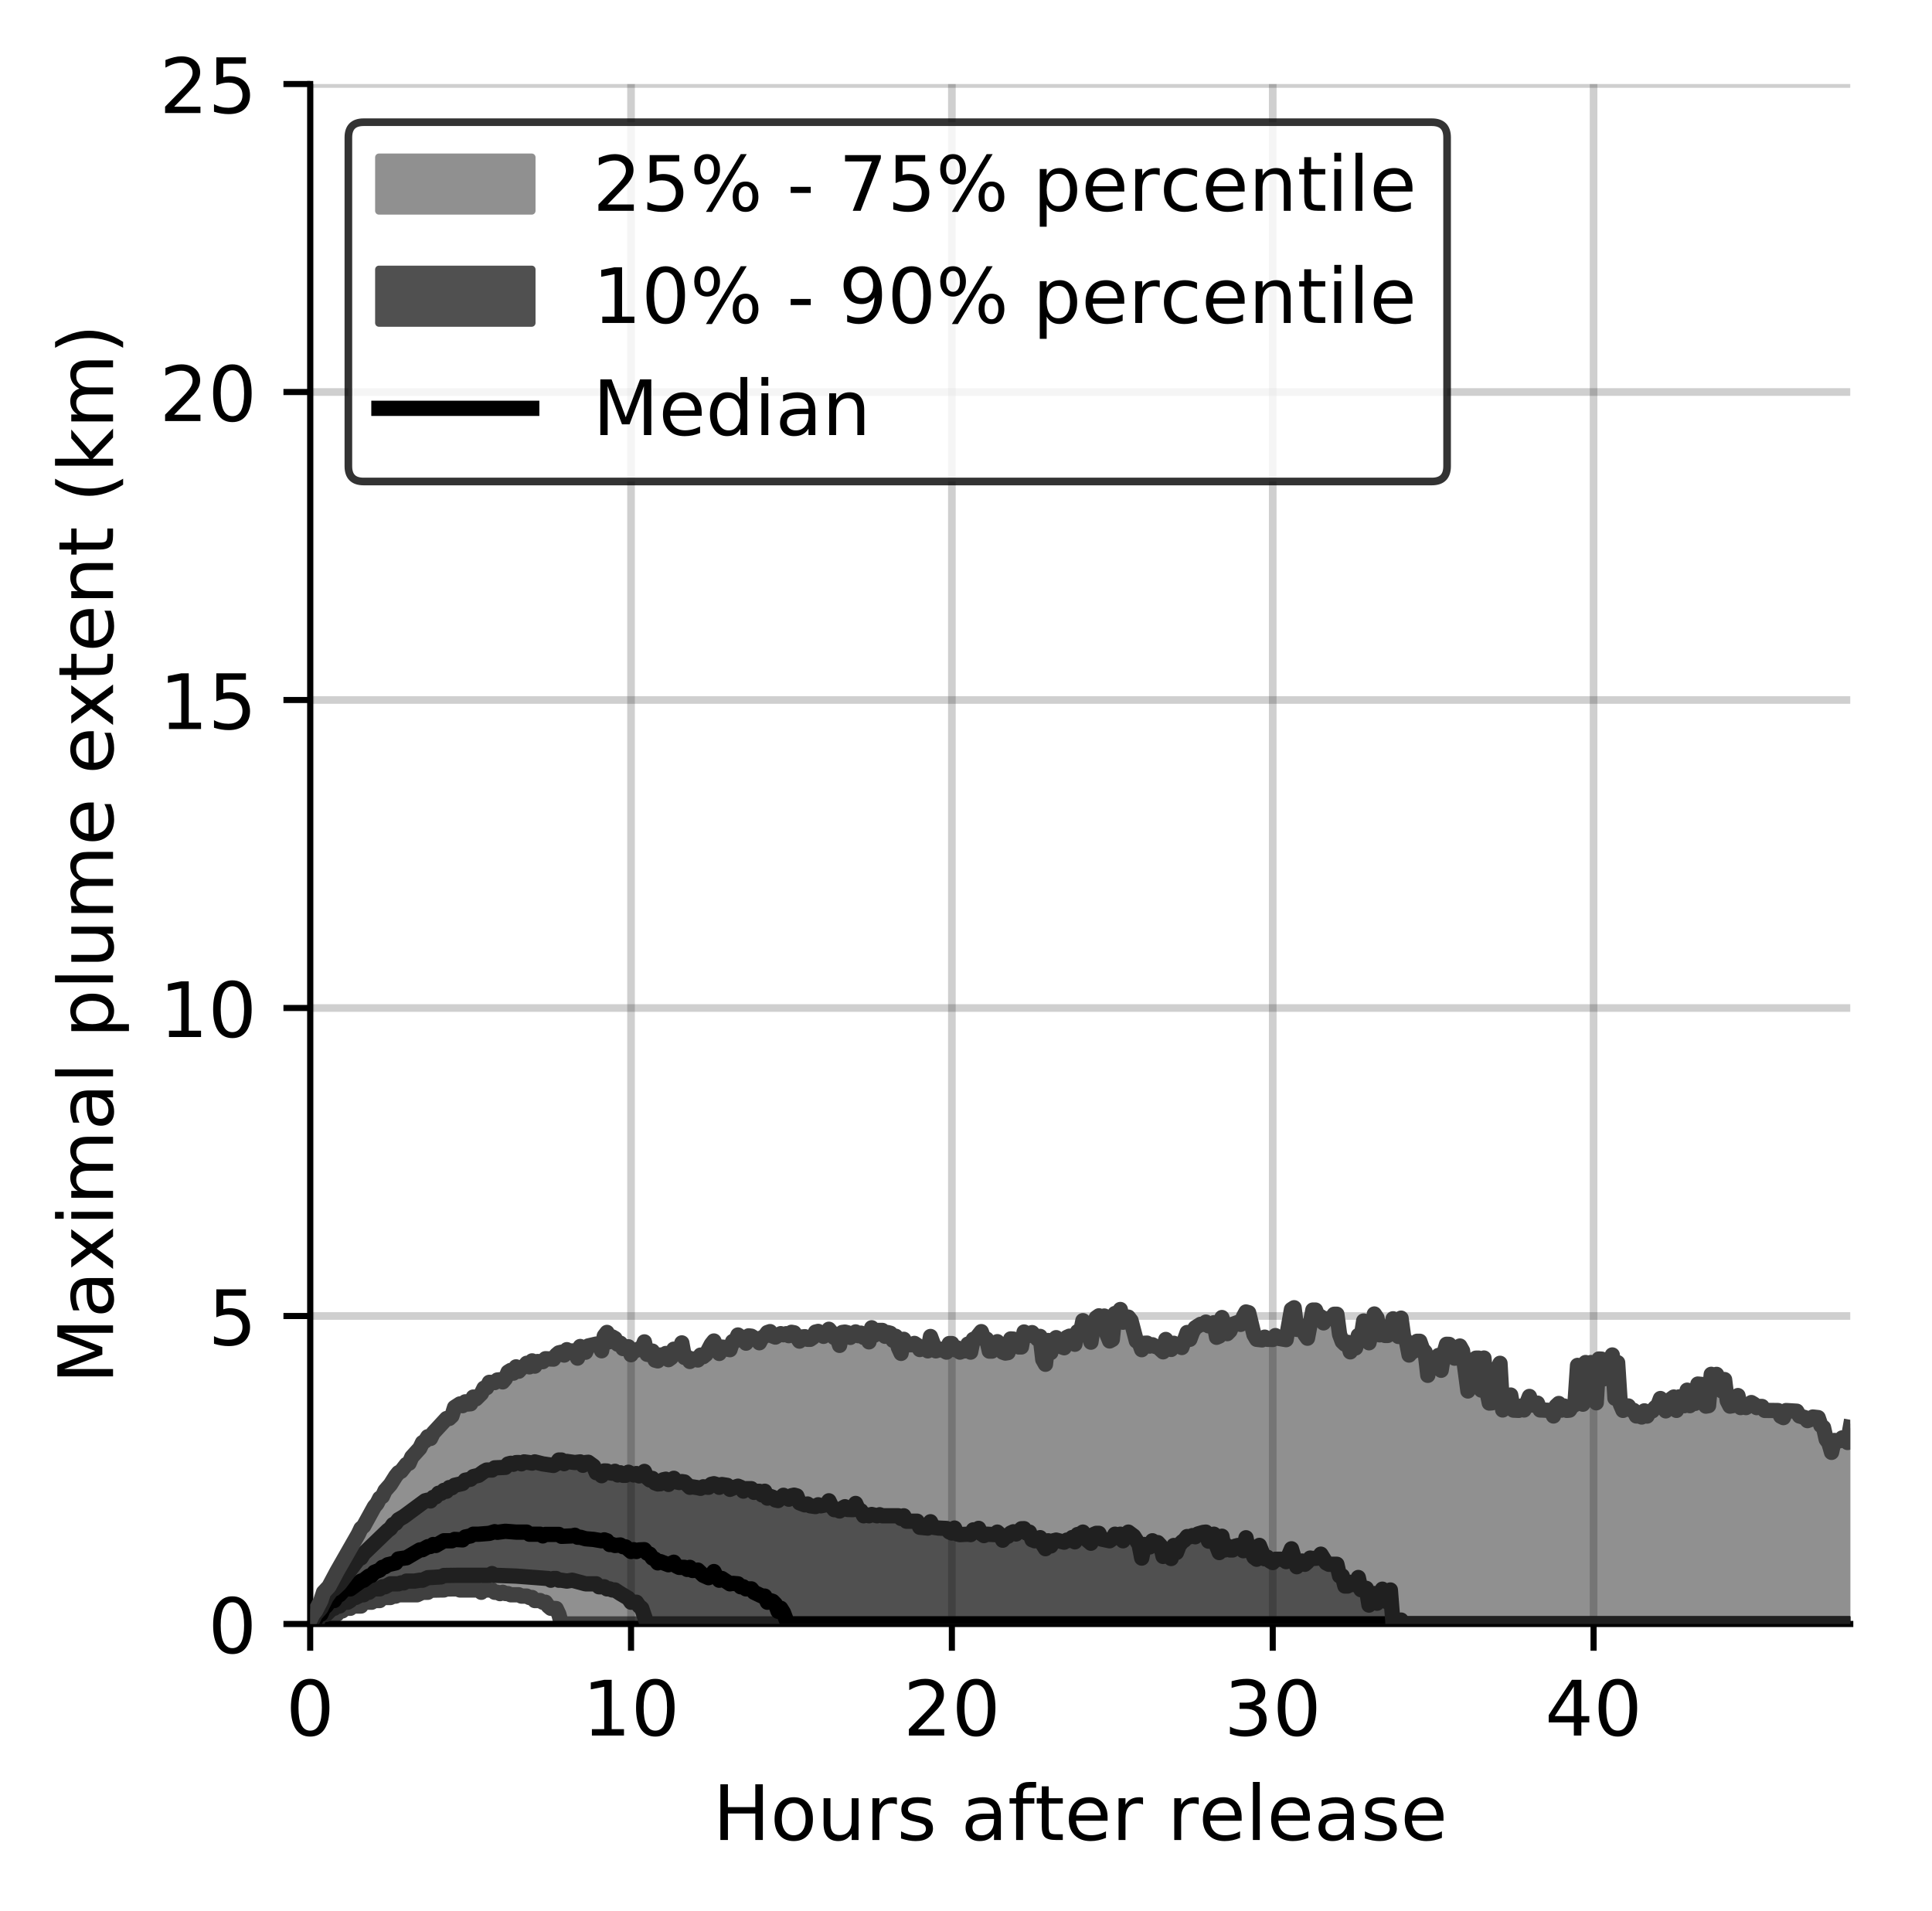 <?xml version="1.0" encoding="utf-8" standalone="no"?>
<!DOCTYPE svg PUBLIC "-//W3C//DTD SVG 1.1//EN"
  "http://www.w3.org/Graphics/SVG/1.1/DTD/svg11.dtd">
<!-- Created with matplotlib (https://matplotlib.org/) -->
<svg height="250.155pt" version="1.1" viewBox="0 0 252.903 250.155" width="252.903pt" xmlns="http://www.w3.org/2000/svg" xmlns:xlink="http://www.w3.org/1999/xlink">
 <defs>
  <style type="text/css">
*{stroke-linecap:butt;stroke-linejoin:round;}
  </style>
 </defs>
 <g id="figure_1">
  <g id="patch_1">
   <path d="M 0 250.155 
L 252.903 250.155 
L 252.903 0 
L 0 0 
z
" style="fill:#ffffff;"/>
  </g>
  <g id="axes_1">
   <g id="patch_2">
    <path d="M 40.603 212.599 
L 242.203 212.599 
L 242.203 10.999 
L 40.603 10.999 
z
" style="fill:#ffffff;"/>
   </g>
   <g id="PolyCollection_1">
    <defs>
     <path d="M 40.603 -38.126 
L 40.603 -38.126 
L 40.953 -38.126 
L 41.303 -38.126 
L 41.653 -38.126 
L 42.003 -38.126 
L 42.353 -38.126 
L 42.703 -38.831 
L 43.053 -38.831 
L 43.403 -38.831 
L 43.753 -38.831 
L 44.103 -38.831 
L 44.453 -39.267 
L 44.803 -39.267 
L 45.153 -39.612 
L 45.503 -39.612 
L 45.853 -39.612 
L 46.203 -39.907 
L 46.553 -39.907 
L 46.903 -39.907 
L 47.253 -39.907 
L 47.603 -40.407 
L 47.953 -40.407 
L 48.303 -40.407 
L 48.653 -40.407 
L 49.003 -40.627 
L 49.353 -40.627 
L 49.703 -40.627 
L 50.053 -41.025 
L 50.403 -41.025 
L 50.753 -41.025 
L 51.103 -41.025 
L 51.453 -41.189 
L 51.803 -41.207 
L 52.153 -41.381 
L 52.503 -41.381 
L 52.853 -41.381 
L 53.203 -41.381 
L 53.553 -41.381 
L 53.903 -41.381 
L 54.253 -41.381 
L 54.603 -41.381 
L 54.953 -41.548 
L 55.303 -41.707 
L 55.653 -41.707 
L 56.003 -41.707 
L 56.353 -41.98 
L 56.703 -42.01 
L 57.053 -42.01 
L 57.403 -42.01 
L 57.753 -42.01 
L 58.103 -42.01 
L 58.453 -42.139 
L 58.803 -42.139 
L 59.153 -42.153 
L 59.503 -42.153 
L 59.853 -42.153 
L 60.203 -42.01 
L 60.553 -42.01 
L 60.903 -42.01 
L 61.253 -42.01 
L 61.603 -42.01 
L 61.953 -42.01 
L 62.303 -42.01 
L 62.653 -42.01 
L 63.003 -41.707 
L 63.353 -42.01 
L 63.703 -42.01 
L 64.053 -42.01 
L 64.403 -42.01 
L 64.753 -41.707 
L 65.103 -41.707 
L 65.453 -41.531 
L 65.803 -41.707 
L 66.153 -41.548 
L 66.503 -41.531 
L 66.853 -41.381 
L 67.203 -41.381 
L 67.553 -41.364 
L 67.903 -41.381 
L 68.253 -41.207 
L 68.603 -41.207 
L 68.953 -41.207 
L 69.303 -41.025 
L 69.653 -41.025 
L 70.003 -40.627 
L 70.353 -40.627 
L 70.703 -40.627 
L 71.053 -40.407 
L 71.403 -40.407 
L 71.753 -39.907 
L 72.103 -39.612 
L 72.453 -39.612 
L 72.803 -39.578 
L 73.153 -38.831 
L 73.503 -37.556 
L 73.853 -37.556 
L 74.203 -37.556 
L 74.553 -37.556 
L 74.903 -37.556 
L 75.253 -37.556 
L 75.603 -37.556 
L 75.953 -37.556 
L 76.303 -37.556 
L 76.653 -37.556 
L 77.003 -37.556 
L 77.353 -37.556 
L 77.703 -37.556 
L 78.053 -37.556 
L 78.403 -37.556 
L 78.753 -37.556 
L 79.103 -37.556 
L 79.453 -37.556 
L 79.803 -37.556 
L 80.153 -37.556 
L 80.503 -37.556 
L 80.853 -37.556 
L 81.203 -37.556 
L 81.553 -37.556 
L 81.903 -37.556 
L 82.253 -37.556 
L 82.603 -37.556 
L 82.953 -37.556 
L 83.303 -37.556 
L 83.653 -37.556 
L 84.003 -37.556 
L 84.353 -37.556 
L 84.703 -37.556 
L 85.053 -37.556 
L 85.403 -37.556 
L 85.753 -37.556 
L 86.103 -37.556 
L 86.453 -37.556 
L 86.803 -37.556 
L 87.153 -37.556 
L 87.503 -37.556 
L 87.853 -37.556 
L 88.203 -37.556 
L 88.553 -37.556 
L 88.903 -37.556 
L 89.253 -37.556 
L 89.603 -37.556 
L 89.953 -37.556 
L 90.303 -37.556 
L 90.653 -37.556 
L 91.003 -37.556 
L 91.353 -37.556 
L 91.703 -37.556 
L 92.053 -37.556 
L 92.403 -37.556 
L 92.753 -37.556 
L 93.103 -37.556 
L 93.453 -37.556 
L 93.803 -37.556 
L 94.153 -37.556 
L 94.503 -37.556 
L 94.853 -37.556 
L 95.203 -37.556 
L 95.553 -37.556 
L 95.903 -37.556 
L 96.253 -37.556 
L 96.603 -37.556 
L 96.953 -37.556 
L 97.303 -37.556 
L 97.653 -37.556 
L 98.003 -37.556 
L 98.353 -37.556 
L 98.703 -37.556 
L 99.053 -37.556 
L 99.403 -37.556 
L 99.753 -37.556 
L 100.103 -37.556 
L 100.453 -37.556 
L 100.803 -37.556 
L 101.153 -37.556 
L 101.503 -37.556 
L 101.853 -37.556 
L 102.203 -37.556 
L 102.553 -37.556 
L 102.903 -37.556 
L 103.253 -37.556 
L 103.603 -37.556 
L 103.953 -37.556 
L 104.303 -37.556 
L 104.653 -37.556 
L 105.003 -37.556 
L 105.353 -37.556 
L 105.703 -37.556 
L 106.053 -37.556 
L 106.403 -37.556 
L 106.753 -37.556 
L 107.103 -37.556 
L 107.453 -37.556 
L 107.803 -37.556 
L 108.153 -37.556 
L 108.503 -37.556 
L 108.853 -37.556 
L 109.203 -37.556 
L 109.553 -37.556 
L 109.903 -37.556 
L 110.253 -37.556 
L 110.603 -37.556 
L 110.953 -37.556 
L 111.303 -37.556 
L 111.653 -37.556 
L 112.003 -37.556 
L 112.353 -37.556 
L 112.703 -37.556 
L 113.053 -37.556 
L 113.403 -37.556 
L 113.753 -37.556 
L 114.103 -37.556 
L 114.453 -37.556 
L 114.803 -37.556 
L 115.153 -37.556 
L 115.503 -37.556 
L 115.853 -37.556 
L 116.203 -37.556 
L 116.553 -37.556 
L 116.903 -37.556 
L 117.253 -37.556 
L 117.603 -37.556 
L 117.953 -37.556 
L 118.303 -37.556 
L 118.653 -37.556 
L 119.003 -37.556 
L 119.353 -37.556 
L 119.703 -37.556 
L 120.053 -37.556 
L 120.403 -37.556 
L 120.753 -37.556 
L 121.103 -37.556 
L 121.453 -37.556 
L 121.803 -37.556 
L 122.153 -37.556 
L 122.503 -37.556 
L 122.853 -37.556 
L 123.203 -37.556 
L 123.553 -37.556 
L 123.903 -37.556 
L 124.253 -37.556 
L 124.603 -37.556 
L 124.953 -37.556 
L 125.303 -37.556 
L 125.653 -37.556 
L 126.003 -37.556 
L 126.353 -37.556 
L 126.703 -37.556 
L 127.053 -37.556 
L 127.403 -37.556 
L 127.753 -37.556 
L 128.103 -37.556 
L 128.453 -37.556 
L 128.803 -37.556 
L 129.153 -37.556 
L 129.503 -37.556 
L 129.853 -37.556 
L 130.203 -37.556 
L 130.553 -37.556 
L 130.903 -37.556 
L 131.253 -37.556 
L 131.603 -37.556 
L 131.953 -37.556 
L 132.303 -37.556 
L 132.653 -37.556 
L 133.003 -37.556 
L 133.353 -37.556 
L 133.703 -37.556 
L 134.053 -37.556 
L 134.403 -37.556 
L 134.753 -37.556 
L 135.103 -37.556 
L 135.453 -37.556 
L 135.803 -37.556 
L 136.153 -37.556 
L 136.503 -37.556 
L 136.853 -37.556 
L 137.203 -37.556 
L 137.553 -37.556 
L 137.903 -37.556 
L 138.253 -37.556 
L 138.603 -37.556 
L 138.953 -37.556 
L 139.303 -37.556 
L 139.653 -37.556 
L 140.003 -37.556 
L 140.353 -37.556 
L 140.703 -37.556 
L 141.053 -37.556 
L 141.403 -37.556 
L 141.753 -37.556 
L 142.103 -37.556 
L 142.453 -37.556 
L 142.803 -37.556 
L 143.153 -37.556 
L 143.503 -37.556 
L 143.853 -37.556 
L 144.203 -37.556 
L 144.553 -37.556 
L 144.903 -37.556 
L 145.253 -37.556 
L 145.603 -37.556 
L 145.953 -37.556 
L 146.303 -37.556 
L 146.653 -37.556 
L 147.003 -37.556 
L 147.353 -37.556 
L 147.703 -37.556 
L 148.053 -37.556 
L 148.403 -37.556 
L 148.753 -37.556 
L 149.103 -37.556 
L 149.453 -37.556 
L 149.803 -37.556 
L 150.153 -37.556 
L 150.503 -37.556 
L 150.853 -37.556 
L 151.203 -37.556 
L 151.553 -37.556 
L 151.903 -37.556 
L 152.253 -37.556 
L 152.603 -37.556 
L 152.953 -37.556 
L 153.303 -37.556 
L 153.653 -37.556 
L 154.003 -37.556 
L 154.353 -37.556 
L 154.703 -37.556 
L 155.053 -37.556 
L 155.403 -37.556 
L 155.753 -37.556 
L 156.103 -37.556 
L 156.453 -37.556 
L 156.803 -37.556 
L 157.153 -37.556 
L 157.503 -37.556 
L 157.853 -37.556 
L 158.203 -37.556 
L 158.553 -37.556 
L 158.903 -37.556 
L 159.253 -37.556 
L 159.603 -37.556 
L 159.953 -37.556 
L 160.303 -37.556 
L 160.653 -37.556 
L 161.003 -37.556 
L 161.353 -37.556 
L 161.703 -37.556 
L 162.053 -37.556 
L 162.403 -37.556 
L 162.753 -37.556 
L 163.103 -37.556 
L 163.453 -37.556 
L 163.803 -37.556 
L 164.153 -37.556 
L 164.503 -37.556 
L 164.853 -37.556 
L 165.203 -37.556 
L 165.553 -37.556 
L 165.903 -37.556 
L 166.253 -37.556 
L 166.603 -37.556 
L 166.953 -37.556 
L 167.303 -37.556 
L 167.653 -37.556 
L 168.003 -37.556 
L 168.353 -37.556 
L 168.703 -37.556 
L 169.053 -37.556 
L 169.403 -37.556 
L 169.753 -37.556 
L 170.103 -37.556 
L 170.453 -37.556 
L 170.803 -37.556 
L 171.153 -37.556 
L 171.503 -37.556 
L 171.853 -37.556 
L 172.203 -37.556 
L 172.553 -37.556 
L 172.903 -37.556 
L 173.253 -37.556 
L 173.603 -37.556 
L 173.953 -37.556 
L 174.303 -37.556 
L 174.653 -37.556 
L 175.003 -37.556 
L 175.353 -37.556 
L 175.703 -37.556 
L 176.053 -37.556 
L 176.403 -37.556 
L 176.753 -37.556 
L 177.103 -37.556 
L 177.453 -37.556 
L 177.803 -37.556 
L 178.153 -37.556 
L 178.503 -37.556 
L 178.853 -37.556 
L 179.203 -37.556 
L 179.553 -37.556 
L 179.903 -37.556 
L 180.253 -37.556 
L 180.603 -37.556 
L 180.953 -37.556 
L 181.303 -37.556 
L 181.653 -37.556 
L 182.003 -37.556 
L 182.353 -37.556 
L 182.703 -37.556 
L 183.053 -37.556 
L 183.403 -37.556 
L 183.753 -37.556 
L 184.103 -37.556 
L 184.453 -37.556 
L 184.803 -37.556 
L 185.153 -37.556 
L 185.503 -37.556 
L 185.853 -37.556 
L 186.203 -37.556 
L 186.553 -37.556 
L 186.903 -37.556 
L 187.253 -37.556 
L 187.603 -37.556 
L 187.953 -37.556 
L 188.303 -37.556 
L 188.653 -37.556 
L 189.003 -37.556 
L 189.353 -37.556 
L 189.703 -37.556 
L 190.053 -37.556 
L 190.403 -37.556 
L 190.753 -37.556 
L 191.103 -37.556 
L 191.453 -37.556 
L 191.803 -37.556 
L 192.153 -37.556 
L 192.503 -37.556 
L 192.853 -37.556 
L 193.203 -37.556 
L 193.553 -37.556 
L 193.903 -37.556 
L 194.253 -37.556 
L 194.603 -37.556 
L 194.953 -37.556 
L 195.303 -37.556 
L 195.653 -37.556 
L 196.003 -37.556 
L 196.353 -37.556 
L 196.703 -37.556 
L 197.053 -37.556 
L 197.403 -37.556 
L 197.753 -37.556 
L 198.103 -37.556 
L 198.453 -37.556 
L 198.803 -37.556 
L 199.153 -37.556 
L 199.503 -37.556 
L 199.853 -37.556 
L 200.203 -37.556 
L 200.553 -37.556 
L 200.903 -37.556 
L 201.253 -37.556 
L 201.603 -37.556 
L 201.953 -37.556 
L 202.303 -37.556 
L 202.653 -37.556 
L 203.003 -37.556 
L 203.353 -37.556 
L 203.703 -37.556 
L 204.053 -37.556 
L 204.403 -37.556 
L 204.753 -37.556 
L 205.103 -37.556 
L 205.453 -37.556 
L 205.803 -37.556 
L 206.153 -37.556 
L 206.503 -37.556 
L 206.853 -37.556 
L 207.203 -37.556 
L 207.553 -37.556 
L 207.903 -37.556 
L 208.253 -37.556 
L 208.603 -37.556 
L 208.953 -37.556 
L 209.303 -37.556 
L 209.653 -37.556 
L 210.003 -37.556 
L 210.353 -37.556 
L 210.703 -37.556 
L 211.053 -37.556 
L 211.403 -37.556 
L 211.753 -37.556 
L 212.103 -37.556 
L 212.453 -37.556 
L 212.803 -37.556 
L 213.153 -37.556 
L 213.503 -37.556 
L 213.853 -37.556 
L 214.203 -37.556 
L 214.553 -37.556 
L 214.903 -37.556 
L 215.253 -37.556 
L 215.603 -37.556 
L 215.953 -37.556 
L 216.303 -37.556 
L 216.653 -37.556 
L 217.003 -37.556 
L 217.353 -37.556 
L 217.703 -37.556 
L 218.053 -37.556 
L 218.403 -37.556 
L 218.753 -37.556 
L 219.103 -37.556 
L 219.453 -37.556 
L 219.803 -37.556 
L 220.153 -37.556 
L 220.503 -37.556 
L 220.853 -37.556 
L 221.203 -37.556 
L 221.553 -37.556 
L 221.903 -37.556 
L 222.253 -37.556 
L 222.603 -37.556 
L 222.953 -37.556 
L 223.303 -37.556 
L 223.653 -37.556 
L 224.003 -37.556 
L 224.353 -37.556 
L 224.703 -37.556 
L 225.053 -37.556 
L 225.403 -37.556 
L 225.753 -37.556 
L 226.103 -37.556 
L 226.453 -37.556 
L 226.803 -37.556 
L 227.153 -37.556 
L 227.503 -37.556 
L 227.853 -37.556 
L 228.203 -37.556 
L 228.553 -37.556 
L 228.903 -37.556 
L 229.253 -37.556 
L 229.603 -37.556 
L 229.953 -37.556 
L 230.303 -37.556 
L 230.653 -37.556 
L 231.003 -37.556 
L 231.353 -37.556 
L 231.703 -37.556 
L 232.053 -37.556 
L 232.403 -37.556 
L 232.753 -37.556 
L 233.103 -37.556 
L 233.453 -37.556 
L 233.803 -37.556 
L 234.153 -37.556 
L 234.503 -37.556 
L 234.853 -37.556 
L 235.203 -37.556 
L 235.553 -37.556 
L 235.903 -37.556 
L 236.253 -37.556 
L 236.603 -37.556 
L 236.953 -37.556 
L 237.303 -37.556 
L 237.653 -37.556 
L 238.003 -37.556 
L 238.353 -37.556 
L 238.703 -37.556 
L 239.053 -37.556 
L 239.403 -37.556 
L 239.753 -37.556 
L 240.103 -37.556 
L 240.453 -37.556 
L 240.803 -37.556 
L 241.153 -37.556 
L 241.503 -37.556 
L 241.853 -37.556 
L 242.203 -37.556 
L 242.203 -63.278 
L 242.203 -63.278 
L 241.853 -61.318 
L 241.503 -61.563 
L 241.153 -61.916 
L 240.803 -61.539 
L 240.453 -61.577 
L 240.103 -61.577 
L 239.753 -60.024 
L 239.403 -61.244 
L 239.053 -61.722 
L 238.703 -63.278 
L 238.353 -63.545 
L 238.003 -64.574 
L 237.653 -64.653 
L 237.303 -64.653 
L 236.953 -64.312 
L 236.603 -64.181 
L 236.253 -64.581 
L 235.903 -64.739 
L 235.553 -64.786 
L 235.203 -65.413 
L 234.853 -65.499 
L 234.503 -65.413 
L 234.153 -65.499 
L 233.803 -65.499 
L 233.453 -64.574 
L 233.103 -64.753 
L 232.753 -65.499 
L 232.403 -65.499 
L 232.053 -65.499 
L 231.703 -65.499 
L 231.353 -65.499 
L 231.003 -65.52 
L 230.653 -66.031 
L 230.303 -66.031 
L 229.953 -65.883 
L 229.603 -66.331 
L 229.253 -66.545 
L 228.903 -66.097 
L 228.553 -65.887 
L 228.203 -66.331 
L 227.853 -65.887 
L 227.503 -67.459 
L 227.153 -67.213 
L 226.803 -66.138 
L 226.453 -66.077 
L 226.103 -66.764 
L 225.753 -69.554 
L 225.403 -68.063 
L 225.053 -69.533 
L 224.703 -70.234 
L 224.353 -68.763 
L 224.003 -70.242 
L 223.653 -66.138 
L 223.303 -66.077 
L 222.953 -68.898 
L 222.603 -68.954 
L 222.253 -68.968 
L 221.903 -66.439 
L 221.553 -66.45 
L 221.203 -66.138 
L 220.853 -68.167 
L 220.503 -66.138 
L 220.153 -67.015 
L 219.803 -67.284 
L 219.453 -65.52 
L 219.103 -67.269 
L 218.753 -67.015 
L 218.403 -66.077 
L 218.053 -65.457 
L 217.703 -66.077 
L 217.353 -67.073 
L 217.003 -66.138 
L 216.653 -65.887 
L 216.303 -65.457 
L 215.953 -65.387 
L 215.603 -64.775 
L 215.253 -65.457 
L 214.903 -64.653 
L 214.553 -64.791 
L 214.203 -64.791 
L 213.853 -65.52 
L 213.503 -65.575 
L 213.153 -66.097 
L 212.803 -66.097 
L 212.453 -65.52 
L 212.103 -66.331 
L 211.753 -71.773 
L 211.403 -67.105 
L 211.053 -72.773 
L 210.703 -70.423 
L 210.353 -71.785 
L 210.003 -69.662 
L 209.653 -72.229 
L 209.303 -72.249 
L 208.953 -66.514 
L 208.603 -68.193 
L 208.253 -71.785 
L 207.903 -68.193 
L 207.553 -71.785 
L 207.203 -66.331 
L 206.853 -66.853 
L 206.503 -71.409 
L 206.153 -66.261 
L 205.803 -66.091 
L 205.453 -65.555 
L 205.103 -65.52 
L 204.753 -66.091 
L 204.403 -65.555 
L 204.053 -66.424 
L 203.703 -66.097 
L 203.353 -64.786 
L 203.003 -65.52 
L 202.653 -65.52 
L 202.303 -65.52 
L 201.953 -65.575 
L 201.603 -65.575 
L 201.253 -66.471 
L 200.903 -66.22 
L 200.553 -66.22 
L 200.203 -67.347 
L 199.853 -66.389 
L 199.503 -65.575 
L 199.153 -66.086 
L 198.803 -65.52 
L 198.453 -65.52 
L 198.103 -65.555 
L 197.753 -67.527 
L 197.403 -66.22 
L 197.053 -66.086 
L 196.703 -65.575 
L 196.353 -71.682 
L 196.003 -70.882 
L 195.653 -70.882 
L 195.303 -66.508 
L 194.953 -66.481 
L 194.603 -68.175 
L 194.253 -72.373 
L 193.903 -68.175 
L 193.553 -72.362 
L 193.203 -72.358 
L 192.853 -70.708 
L 192.503 -71.798 
L 192.153 -68.059 
L 191.803 -70.708 
L 191.453 -73.314 
L 191.103 -73.945 
L 190.753 -72.391 
L 190.403 -72.358 
L 190.053 -73.687 
L 189.703 -74.161 
L 189.353 -74.172 
L 189.003 -72.969 
L 188.653 -70.77 
L 188.303 -72.715 
L 187.953 -72.138 
L 187.603 -71.419 
L 187.253 -72.391 
L 186.903 -70.108 
L 186.553 -73.167 
L 186.203 -73.564 
L 185.853 -74.567 
L 185.503 -74.567 
L 185.153 -73.314 
L 184.803 -73.167 
L 184.453 -72.765 
L 184.103 -74.567 
L 183.753 -75.054 
L 183.403 -77.595 
L 183.053 -75.198 
L 182.703 -75.917 
L 182.353 -77.509 
L 182.003 -75.995 
L 181.653 -75.331 
L 181.303 -75.331 
L 180.953 -75.698 
L 180.603 -75.408 
L 180.253 -77.621 
L 179.903 -78.139 
L 179.553 -75.842 
L 179.203 -74.372 
L 178.853 -75.506 
L 178.503 -77.224 
L 178.153 -74.941 
L 177.803 -75.331 
L 177.453 -73.694 
L 177.103 -74.435 
L 176.753 -73.181 
L 176.403 -74.435 
L 176.053 -74.187 
L 175.703 -74.526 
L 175.353 -75.468 
L 175.003 -78.104 
L 174.653 -78.104 
L 174.303 -77.587 
L 173.953 -77.587 
L 173.603 -77.493 
L 173.253 -76.975 
L 172.903 -77.777 
L 172.553 -77.812 
L 172.203 -78.653 
L 171.853 -78.653 
L 171.503 -77.034 
L 171.153 -74.967 
L 170.803 -75.468 
L 170.453 -76.544 
L 170.103 -76.579 
L 169.753 -76.125 
L 169.403 -78.956 
L 169.053 -78.732 
L 168.703 -76.967 
L 168.353 -74.779 
L 168.003 -74.809 
L 167.653 -74.884 
L 167.303 -74.964 
L 166.953 -75.31 
L 166.603 -74.804 
L 166.253 -74.779 
L 165.903 -74.823 
L 165.553 -75.108 
L 165.203 -74.746 
L 164.853 -74.823 
L 164.503 -74.823 
L 164.153 -75.418 
L 163.803 -76.788 
L 163.453 -78.305 
L 163.103 -78.404 
L 162.753 -77.762 
L 162.403 -76.782 
L 162.053 -77.04 
L 161.703 -76.907 
L 161.353 -76.782 
L 161.003 -75.922 
L 160.653 -75.567 
L 160.303 -76.469 
L 159.953 -77.673 
L 159.603 -75.238 
L 159.253 -75.089 
L 158.903 -76.996 
L 158.553 -76.788 
L 158.203 -76.586 
L 157.853 -77.077 
L 157.503 -76.783 
L 157.153 -76.783 
L 156.803 -76.604 
L 156.453 -76.338 
L 156.103 -75.775 
L 155.753 -74.823 
L 155.403 -75.716 
L 155.053 -74.779 
L 154.703 -73.752 
L 154.353 -73.752 
L 154.003 -74.09 
L 153.653 -74.303 
L 153.303 -73.498 
L 152.953 -74.097 
L 152.603 -74.805 
L 152.253 -73.187 
L 151.903 -73.53 
L 151.553 -73.827 
L 151.203 -73.897 
L 150.853 -74.111 
L 150.503 -73.942 
L 150.153 -74.326 
L 149.803 -74.308 
L 149.453 -73.465 
L 149.103 -74.437 
L 148.753 -74.609 
L 148.403 -75.847 
L 148.053 -77.279 
L 147.703 -77.728 
L 147.353 -77.488 
L 147.003 -77.062 
L 146.653 -78.726 
L 146.303 -77.853 
L 145.953 -78.205 
L 145.603 -74.798 
L 145.253 -74.609 
L 144.903 -75.465 
L 144.553 -77.872 
L 144.203 -77.485 
L 143.853 -77.901 
L 143.503 -77.653 
L 143.153 -76.707 
L 142.803 -74.45 
L 142.453 -76.54 
L 142.103 -76.345 
L 141.753 -77.268 
L 141.403 -75.547 
L 141.053 -75.837 
L 140.703 -74.177 
L 140.353 -75.231 
L 140.003 -75.236 
L 139.653 -75.08 
L 139.303 -73.719 
L 138.953 -73.849 
L 138.603 -74.15 
L 138.253 -75.04 
L 137.903 -74.725 
L 137.553 -73.085 
L 137.203 -74.667 
L 136.853 -71.556 
L 136.503 -72.172 
L 136.153 -75.205 
L 135.803 -74.866 
L 135.453 -75.205 
L 135.103 -75.699 
L 134.753 -75.336 
L 134.403 -75.305 
L 134.053 -75.782 
L 133.703 -73.824 
L 133.353 -73.824 
L 133.003 -74.207 
L 132.653 -74.851 
L 132.303 -74.877 
L 131.953 -73.083 
L 131.603 -73.024 
L 131.253 -73.149 
L 130.903 -74.058 
L 130.553 -74.514 
L 130.203 -73.57 
L 129.853 -73.28 
L 129.503 -73.28 
L 129.153 -74.851 
L 128.803 -74.851 
L 128.453 -75.828 
L 128.103 -75.308 
L 127.753 -74.945 
L 127.403 -74.819 
L 127.053 -73.149 
L 126.703 -74.202 
L 126.353 -73.316 
L 126.003 -73.296 
L 125.653 -73.149 
L 125.303 -73.698 
L 124.953 -73.467 
L 124.603 -74.267 
L 124.253 -74.267 
L 123.903 -73.149 
L 123.553 -73.298 
L 123.203 -73.537 
L 122.853 -73.465 
L 122.503 -73.314 
L 122.153 -74.287 
L 121.803 -75.194 
L 121.453 -73.314 
L 121.103 -73.719 
L 120.753 -73.584 
L 120.403 -73.487 
L 120.053 -74.058 
L 119.703 -74.288 
L 119.353 -74.106 
L 119.003 -74.106 
L 118.653 -74.123 
L 118.303 -74.826 
L 117.953 -72.984 
L 117.603 -73.746 
L 117.253 -75.22 
L 116.903 -74.685 
L 116.553 -75.614 
L 116.203 -75.707 
L 115.853 -75.22 
L 115.503 -75.986 
L 115.153 -75.986 
L 114.803 -75.986 
L 114.453 -75.36 
L 114.103 -76.335 
L 113.753 -74.491 
L 113.403 -75.329 
L 113.053 -75.073 
L 112.703 -75.629 
L 112.353 -75.3 
L 112.003 -75.791 
L 111.653 -75.49 
L 111.303 -75.073 
L 110.953 -75.679 
L 110.603 -75.77 
L 110.253 -75.721 
L 109.903 -74.032 
L 109.553 -75.12 
L 109.203 -75.058 
L 108.853 -75.725 
L 108.503 -76.138 
L 108.153 -75.73 
L 107.803 -75.215 
L 107.453 -75.429 
L 107.103 -75.861 
L 106.753 -75.772 
L 106.403 -75.061 
L 106.053 -74.821 
L 105.703 -74.826 
L 105.353 -75.168 
L 105.003 -75.127 
L 104.653 -74.59 
L 104.303 -75.127 
L 103.953 -75.679 
L 103.603 -75.742 
L 103.253 -75.298 
L 102.903 -75.556 
L 102.553 -75.417 
L 102.203 -75.562 
L 101.853 -75.324 
L 101.503 -75.117 
L 101.153 -75.248 
L 100.803 -75.832 
L 100.453 -75.711 
L 100.103 -75.232 
L 99.753 -75.04 
L 99.403 -74.373 
L 99.053 -74.804 
L 98.703 -75.061 
L 98.353 -75.232 
L 98.003 -75.277 
L 97.653 -74.32 
L 97.303 -75.077 
L 96.953 -75.134 
L 96.603 -75.391 
L 96.253 -74.604 
L 95.903 -74.537 
L 95.553 -73.465 
L 95.203 -73.536 
L 94.853 -73.768 
L 94.503 -73.807 
L 94.153 -72.974 
L 93.803 -73.694 
L 93.453 -74.604 
L 93.103 -74.161 
L 92.753 -73.554 
L 92.403 -72.831 
L 92.053 -72.548 
L 91.703 -72.755 
L 91.353 -72.118 
L 91.003 -72.161 
L 90.653 -72.262 
L 90.303 -71.921 
L 89.953 -72.509 
L 89.603 -72.445 
L 89.253 -74.356 
L 88.903 -73.28 
L 88.553 -73.247 
L 88.203 -73.53 
L 87.853 -72.414 
L 87.503 -72.161 
L 87.153 -72.969 
L 86.803 -72.52 
L 86.453 -72.768 
L 86.103 -72.003 
L 85.753 -72.096 
L 85.403 -73.28 
L 85.053 -72.801 
L 84.703 -72.864 
L 84.353 -74.488 
L 84.003 -73.579 
L 83.653 -73.579 
L 83.303 -73.387 
L 82.953 -73.387 
L 82.603 -72.806 
L 82.253 -73.849 
L 81.903 -73.84 
L 81.553 -73.613 
L 81.203 -74.315 
L 80.853 -74.187 
L 80.503 -74.936 
L 80.153 -75.137 
L 79.803 -74.514 
L 79.453 -75.726 
L 79.103 -75.264 
L 78.753 -73.325 
L 78.403 -74.091 
L 78.053 -74.202 
L 77.703 -74.054 
L 77.353 -74.054 
L 77.003 -73.958 
L 76.653 -73.136 
L 76.303 -73.167 
L 75.953 -73.883 
L 75.603 -72.362 
L 75.253 -73.299 
L 74.903 -73.307 
L 74.553 -73.161 
L 74.203 -73.467 
L 73.853 -72.759 
L 73.503 -73.136 
L 73.153 -73.051 
L 72.803 -72.755 
L 72.453 -72.232 
L 72.103 -72.296 
L 71.753 -72.272 
L 71.403 -72.283 
L 71.053 -71.901 
L 70.703 -71.899 
L 70.353 -71.914 
L 70.003 -71.314 
L 69.653 -71.999 
L 69.303 -71.218 
L 68.953 -71.688 
L 68.603 -71.245 
L 68.253 -71.044 
L 67.903 -70.647 
L 67.553 -71.218 
L 67.203 -70.396 
L 66.853 -70.753 
L 66.503 -70.539 
L 66.153 -69.664 
L 65.803 -69.252 
L 65.453 -69.534 
L 65.103 -69.497 
L 64.753 -69.161 
L 64.403 -69.131 
L 64.053 -69.19 
L 63.703 -68.488 
L 63.353 -68.431 
L 63.003 -67.719 
L 62.653 -67.402 
L 62.303 -67.026 
L 61.953 -67.263 
L 61.603 -66.385 
L 61.253 -66.354 
L 60.903 -66.639 
L 60.553 -66.138 
L 60.203 -66.365 
L 59.853 -66.193 
L 59.503 -65.912 
L 59.153 -64.792 
L 58.803 -64.46 
L 58.453 -64.453 
L 58.103 -64.293 
L 57.753 -63.918 
L 57.403 -63.324 
L 57.053 -62.964 
L 56.703 -62.559 
L 56.353 -61.843 
L 56.003 -62.075 
L 55.653 -61.515 
L 55.303 -61.302 
L 54.953 -60.57 
L 54.603 -60.258 
L 54.253 -59.832 
L 53.903 -59.411 
L 53.553 -58.605 
L 53.203 -58.453 
L 52.853 -57.997 
L 52.503 -57.549 
L 52.153 -57.36 
L 51.803 -56.922 
L 51.453 -56.449 
L 51.103 -55.812 
L 50.753 -55.416 
L 50.403 -55.014 
L 50.053 -54.257 
L 49.703 -54.021 
L 49.353 -53.328 
L 49.003 -52.91 
L 48.653 -52.48 
L 48.303 -51.816 
L 47.953 -51.014 
L 47.603 -50.37 
L 47.253 -50.062 
L 46.903 -49.322 
L 46.553 -48.645 
L 46.203 -48.209 
L 45.853 -47.515 
L 45.503 -46.846 
L 45.153 -46.26 
L 44.803 -45.329 
L 44.453 -44.969 
L 44.103 -44.422 
L 43.753 -43.724 
L 43.403 -43.172 
L 43.053 -42.454 
L 42.703 -42.024 
L 42.353 -41.707 
L 42.003 -40.627 
L 41.653 -39.907 
L 41.303 -39.267 
L 40.953 -38.831 
L 40.603 -38.126 
z
" id="mc41d4e2b95" style="stroke:#909090;"/>
    </defs>
    <g clip-path="url(#p4229eceb61)">
     <use style="fill:#909090;stroke:#909090;" x="0" xlink:href="#mc41d4e2b95" y="250.155"/>
    </g>
   </g>
   <g id="PolyCollection_2">
    <defs>
     <path d="M 40.603 -38.126 
L 40.603 -38.126 
L 40.953 -38.126 
L 41.303 -38.126 
L 41.653 -38.126 
L 42.003 -38.831 
L 42.353 -38.831 
L 42.703 -38.831 
L 43.053 -39.267 
L 43.403 -39.526 
L 43.753 -39.612 
L 44.103 -39.907 
L 44.453 -39.907 
L 44.803 -40.282 
L 45.153 -40.407 
L 45.503 -40.407 
L 45.853 -40.627 
L 46.203 -41.025 
L 46.553 -41.025 
L 46.903 -41.207 
L 47.253 -41.381 
L 47.603 -41.381 
L 47.953 -41.707 
L 48.303 -41.707 
L 48.653 -42.01 
L 49.003 -42.153 
L 49.353 -42.153 
L 49.703 -42.153 
L 50.053 -42.428 
L 50.403 -42.428 
L 50.753 -42.623 
L 51.103 -42.813 
L 51.453 -42.813 
L 51.803 -42.813 
L 52.153 -42.813 
L 52.503 -42.936 
L 52.853 -42.936 
L 53.203 -43.172 
L 53.553 -43.172 
L 53.903 -43.172 
L 54.253 -43.172 
L 54.603 -43.287 
L 54.953 -43.287 
L 55.303 -43.287 
L 55.653 -43.509 
L 56.003 -43.618 
L 56.353 -43.618 
L 56.703 -43.724 
L 57.053 -43.618 
L 57.403 -43.724 
L 57.753 -43.724 
L 58.103 -43.906 
L 58.453 -43.931 
L 58.803 -43.931 
L 59.153 -43.931 
L 59.503 -43.931 
L 59.853 -43.931 
L 60.203 -43.931 
L 60.553 -43.931 
L 60.903 -43.931 
L 61.253 -43.931 
L 61.603 -43.931 
L 61.953 -43.931 
L 62.303 -43.931 
L 62.653 -43.931 
L 63.003 -43.931 
L 63.353 -43.931 
L 63.703 -43.931 
L 64.053 -43.931 
L 64.403 -44.156 
L 64.753 -43.931 
L 65.103 -43.931 
L 65.453 -43.931 
L 65.803 -43.931 
L 66.153 -43.931 
L 66.503 -43.931 
L 66.853 -43.931 
L 67.203 -43.931 
L 67.553 -43.829 
L 67.903 -43.802 
L 68.253 -43.829 
L 68.603 -43.724 
L 68.953 -43.724 
L 69.303 -43.724 
L 69.653 -43.724 
L 70.003 -43.724 
L 70.353 -43.724 
L 70.703 -43.618 
L 71.053 -43.618 
L 71.403 -43.618 
L 71.753 -43.509 
L 72.103 -43.287 
L 72.453 -43.509 
L 72.803 -43.509 
L 73.153 -43.287 
L 73.503 -43.287 
L 73.853 -43.172 
L 74.203 -43.172 
L 74.553 -43.287 
L 74.903 -43.287 
L 75.253 -43.172 
L 75.603 -43.113 
L 75.953 -42.936 
L 76.303 -42.813 
L 76.653 -42.813 
L 77.003 -42.813 
L 77.353 -42.813 
L 77.703 -42.813 
L 78.053 -42.813 
L 78.403 -42.428 
L 78.753 -42.428 
L 79.103 -42.428 
L 79.453 -42.153 
L 79.803 -42.153 
L 80.153 -42.01 
L 80.503 -42.01 
L 80.853 -41.707 
L 81.203 -41.548 
L 81.553 -41.338 
L 81.903 -41.207 
L 82.253 -40.925 
L 82.603 -40.407 
L 82.953 -40.407 
L 83.303 -40.407 
L 83.653 -39.907 
L 84.003 -39.612 
L 84.353 -38.655 
L 84.703 -37.556 
L 85.053 -37.556 
L 85.403 -37.556 
L 85.753 -37.556 
L 86.103 -37.556 
L 86.453 -37.556 
L 86.803 -37.556 
L 87.153 -37.556 
L 87.503 -37.556 
L 87.853 -37.556 
L 88.203 -37.556 
L 88.553 -37.556 
L 88.903 -37.556 
L 89.253 -37.556 
L 89.603 -37.556 
L 89.953 -37.556 
L 90.303 -37.556 
L 90.653 -37.556 
L 91.003 -37.556 
L 91.353 -37.556 
L 91.703 -37.556 
L 92.053 -37.556 
L 92.403 -37.556 
L 92.753 -37.556 
L 93.103 -37.556 
L 93.453 -37.556 
L 93.803 -37.556 
L 94.153 -37.556 
L 94.503 -37.556 
L 94.853 -37.556 
L 95.203 -37.556 
L 95.553 -37.556 
L 95.903 -37.556 
L 96.253 -37.556 
L 96.603 -37.556 
L 96.953 -37.556 
L 97.303 -37.556 
L 97.653 -37.556 
L 98.003 -37.556 
L 98.353 -37.556 
L 98.703 -37.556 
L 99.053 -37.556 
L 99.403 -37.556 
L 99.753 -37.556 
L 100.103 -37.556 
L 100.453 -37.556 
L 100.803 -37.556 
L 101.153 -37.556 
L 101.503 -37.556 
L 101.853 -37.556 
L 102.203 -37.556 
L 102.553 -37.556 
L 102.903 -37.556 
L 103.253 -37.556 
L 103.603 -37.556 
L 103.953 -37.556 
L 104.303 -37.556 
L 104.653 -37.556 
L 105.003 -37.556 
L 105.353 -37.556 
L 105.703 -37.556 
L 106.053 -37.556 
L 106.403 -37.556 
L 106.753 -37.556 
L 107.103 -37.556 
L 107.453 -37.556 
L 107.803 -37.556 
L 108.153 -37.556 
L 108.503 -37.556 
L 108.853 -37.556 
L 109.203 -37.556 
L 109.553 -37.556 
L 109.903 -37.556 
L 110.253 -37.556 
L 110.603 -37.556 
L 110.953 -37.556 
L 111.303 -37.556 
L 111.653 -37.556 
L 112.003 -37.556 
L 112.353 -37.556 
L 112.703 -37.556 
L 113.053 -37.556 
L 113.403 -37.556 
L 113.753 -37.556 
L 114.103 -37.556 
L 114.453 -37.556 
L 114.803 -37.556 
L 115.153 -37.556 
L 115.503 -37.556 
L 115.853 -37.556 
L 116.203 -37.556 
L 116.553 -37.556 
L 116.903 -37.556 
L 117.253 -37.556 
L 117.603 -37.556 
L 117.953 -37.556 
L 118.303 -37.556 
L 118.653 -37.556 
L 119.003 -37.556 
L 119.353 -37.556 
L 119.703 -37.556 
L 120.053 -37.556 
L 120.403 -37.556 
L 120.753 -37.556 
L 121.103 -37.556 
L 121.453 -37.556 
L 121.803 -37.556 
L 122.153 -37.556 
L 122.503 -37.556 
L 122.853 -37.556 
L 123.203 -37.556 
L 123.553 -37.556 
L 123.903 -37.556 
L 124.253 -37.556 
L 124.603 -37.556 
L 124.953 -37.556 
L 125.303 -37.556 
L 125.653 -37.556 
L 126.003 -37.556 
L 126.353 -37.556 
L 126.703 -37.556 
L 127.053 -37.556 
L 127.403 -37.556 
L 127.753 -37.556 
L 128.103 -37.556 
L 128.453 -37.556 
L 128.803 -37.556 
L 129.153 -37.556 
L 129.503 -37.556 
L 129.853 -37.556 
L 130.203 -37.556 
L 130.553 -37.556 
L 130.903 -37.556 
L 131.253 -37.556 
L 131.603 -37.556 
L 131.953 -37.556 
L 132.303 -37.556 
L 132.653 -37.556 
L 133.003 -37.556 
L 133.353 -37.556 
L 133.703 -37.556 
L 134.053 -37.556 
L 134.403 -37.556 
L 134.753 -37.556 
L 135.103 -37.556 
L 135.453 -37.556 
L 135.803 -37.556 
L 136.153 -37.556 
L 136.503 -37.556 
L 136.853 -37.556 
L 137.203 -37.556 
L 137.553 -37.556 
L 137.903 -37.556 
L 138.253 -37.556 
L 138.603 -37.556 
L 138.953 -37.556 
L 139.303 -37.556 
L 139.653 -37.556 
L 140.003 -37.556 
L 140.353 -37.556 
L 140.703 -37.556 
L 141.053 -37.556 
L 141.403 -37.556 
L 141.753 -37.556 
L 142.103 -37.556 
L 142.453 -37.556 
L 142.803 -37.556 
L 143.153 -37.556 
L 143.503 -37.556 
L 143.853 -37.556 
L 144.203 -37.556 
L 144.553 -37.556 
L 144.903 -37.556 
L 145.253 -37.556 
L 145.603 -37.556 
L 145.953 -37.556 
L 146.303 -37.556 
L 146.653 -37.556 
L 147.003 -37.556 
L 147.353 -37.556 
L 147.703 -37.556 
L 148.053 -37.556 
L 148.403 -37.556 
L 148.753 -37.556 
L 149.103 -37.556 
L 149.453 -37.556 
L 149.803 -37.556 
L 150.153 -37.556 
L 150.503 -37.556 
L 150.853 -37.556 
L 151.203 -37.556 
L 151.553 -37.556 
L 151.903 -37.556 
L 152.253 -37.556 
L 152.603 -37.556 
L 152.953 -37.556 
L 153.303 -37.556 
L 153.653 -37.556 
L 154.003 -37.556 
L 154.353 -37.556 
L 154.703 -37.556 
L 155.053 -37.556 
L 155.403 -37.556 
L 155.753 -37.556 
L 156.103 -37.556 
L 156.453 -37.556 
L 156.803 -37.556 
L 157.153 -37.556 
L 157.503 -37.556 
L 157.853 -37.556 
L 158.203 -37.556 
L 158.553 -37.556 
L 158.903 -37.556 
L 159.253 -37.556 
L 159.603 -37.556 
L 159.953 -37.556 
L 160.303 -37.556 
L 160.653 -37.556 
L 161.003 -37.556 
L 161.353 -37.556 
L 161.703 -37.556 
L 162.053 -37.556 
L 162.403 -37.556 
L 162.753 -37.556 
L 163.103 -37.556 
L 163.453 -37.556 
L 163.803 -37.556 
L 164.153 -37.556 
L 164.503 -37.556 
L 164.853 -37.556 
L 165.203 -37.556 
L 165.553 -37.556 
L 165.903 -37.556 
L 166.253 -37.556 
L 166.603 -37.556 
L 166.953 -37.556 
L 167.303 -37.556 
L 167.653 -37.556 
L 168.003 -37.556 
L 168.353 -37.556 
L 168.703 -37.556 
L 169.053 -37.556 
L 169.403 -37.556 
L 169.753 -37.556 
L 170.103 -37.556 
L 170.453 -37.556 
L 170.803 -37.556 
L 171.153 -37.556 
L 171.503 -37.556 
L 171.853 -37.556 
L 172.203 -37.556 
L 172.553 -37.556 
L 172.903 -37.556 
L 173.253 -37.556 
L 173.603 -37.556 
L 173.953 -37.556 
L 174.303 -37.556 
L 174.653 -37.556 
L 175.003 -37.556 
L 175.353 -37.556 
L 175.703 -37.556 
L 176.053 -37.556 
L 176.403 -37.556 
L 176.753 -37.556 
L 177.103 -37.556 
L 177.453 -37.556 
L 177.803 -37.556 
L 178.153 -37.556 
L 178.503 -37.556 
L 178.853 -37.556 
L 179.203 -37.556 
L 179.553 -37.556 
L 179.903 -37.556 
L 180.253 -37.556 
L 180.603 -37.556 
L 180.953 -37.556 
L 181.303 -37.556 
L 181.653 -37.556 
L 182.003 -37.556 
L 182.353 -37.556 
L 182.703 -37.556 
L 183.053 -37.556 
L 183.403 -37.556 
L 183.753 -37.556 
L 184.103 -37.556 
L 184.453 -37.556 
L 184.803 -37.556 
L 185.153 -37.556 
L 185.503 -37.556 
L 185.853 -37.556 
L 186.203 -37.556 
L 186.553 -37.556 
L 186.903 -37.556 
L 187.253 -37.556 
L 187.603 -37.556 
L 187.953 -37.556 
L 188.303 -37.556 
L 188.653 -37.556 
L 189.003 -37.556 
L 189.353 -37.556 
L 189.703 -37.556 
L 190.053 -37.556 
L 190.403 -37.556 
L 190.753 -37.556 
L 191.103 -37.556 
L 191.453 -37.556 
L 191.803 -37.556 
L 192.153 -37.556 
L 192.503 -37.556 
L 192.853 -37.556 
L 193.203 -37.556 
L 193.553 -37.556 
L 193.903 -37.556 
L 194.253 -37.556 
L 194.603 -37.556 
L 194.953 -37.556 
L 195.303 -37.556 
L 195.653 -37.556 
L 196.003 -37.556 
L 196.353 -37.556 
L 196.703 -37.556 
L 197.053 -37.556 
L 197.403 -37.556 
L 197.753 -37.556 
L 198.103 -37.556 
L 198.453 -37.556 
L 198.803 -37.556 
L 199.153 -37.556 
L 199.503 -37.556 
L 199.853 -37.556 
L 200.203 -37.556 
L 200.553 -37.556 
L 200.903 -37.556 
L 201.253 -37.556 
L 201.603 -37.556 
L 201.953 -37.556 
L 202.303 -37.556 
L 202.653 -37.556 
L 203.003 -37.556 
L 203.353 -37.556 
L 203.703 -37.556 
L 204.053 -37.556 
L 204.403 -37.556 
L 204.753 -37.556 
L 205.103 -37.556 
L 205.453 -37.556 
L 205.803 -37.556 
L 206.153 -37.556 
L 206.503 -37.556 
L 206.853 -37.556 
L 207.203 -37.556 
L 207.553 -37.556 
L 207.903 -37.556 
L 208.253 -37.556 
L 208.603 -37.556 
L 208.953 -37.556 
L 209.303 -37.556 
L 209.653 -37.556 
L 210.003 -37.556 
L 210.353 -37.556 
L 210.703 -37.556 
L 211.053 -37.556 
L 211.403 -37.556 
L 211.753 -37.556 
L 212.103 -37.556 
L 212.453 -37.556 
L 212.803 -37.556 
L 213.153 -37.556 
L 213.503 -37.556 
L 213.853 -37.556 
L 214.203 -37.556 
L 214.553 -37.556 
L 214.903 -37.556 
L 215.253 -37.556 
L 215.603 -37.556 
L 215.953 -37.556 
L 216.303 -37.556 
L 216.653 -37.556 
L 217.003 -37.556 
L 217.353 -37.556 
L 217.703 -37.556 
L 218.053 -37.556 
L 218.403 -37.556 
L 218.753 -37.556 
L 219.103 -37.556 
L 219.453 -37.556 
L 219.803 -37.556 
L 220.153 -37.556 
L 220.503 -37.556 
L 220.853 -37.556 
L 221.203 -37.556 
L 221.553 -37.556 
L 221.903 -37.556 
L 222.253 -37.556 
L 222.603 -37.556 
L 222.953 -37.556 
L 223.303 -37.556 
L 223.653 -37.556 
L 224.003 -37.556 
L 224.353 -37.556 
L 224.703 -37.556 
L 225.053 -37.556 
L 225.403 -37.556 
L 225.753 -37.556 
L 226.103 -37.556 
L 226.453 -37.556 
L 226.803 -37.556 
L 227.153 -37.556 
L 227.503 -37.556 
L 227.853 -37.556 
L 228.203 -37.556 
L 228.553 -37.556 
L 228.903 -37.556 
L 229.253 -37.556 
L 229.603 -37.556 
L 229.953 -37.556 
L 230.303 -37.556 
L 230.653 -37.556 
L 231.003 -37.556 
L 231.353 -37.556 
L 231.703 -37.556 
L 232.053 -37.556 
L 232.403 -37.556 
L 232.753 -37.556 
L 233.103 -37.556 
L 233.453 -37.556 
L 233.803 -37.556 
L 234.153 -37.556 
L 234.503 -37.556 
L 234.853 -37.556 
L 235.203 -37.556 
L 235.553 -37.556 
L 235.903 -37.556 
L 236.253 -37.556 
L 236.603 -37.556 
L 236.953 -37.556 
L 237.303 -37.556 
L 237.653 -37.556 
L 238.003 -37.556 
L 238.353 -37.556 
L 238.703 -37.556 
L 239.053 -37.556 
L 239.403 -37.556 
L 239.753 -37.556 
L 240.103 -37.556 
L 240.453 -37.556 
L 240.803 -37.556 
L 241.153 -37.556 
L 241.503 -37.556 
L 241.853 -37.556 
L 242.203 -37.556 
L 242.203 -37.556 
L 242.203 -37.556 
L 241.853 -37.556 
L 241.503 -37.556 
L 241.153 -37.556 
L 240.803 -37.556 
L 240.453 -37.556 
L 240.103 -37.556 
L 239.753 -37.556 
L 239.403 -37.556 
L 239.053 -37.556 
L 238.703 -37.556 
L 238.353 -37.556 
L 238.003 -37.556 
L 237.653 -37.556 
L 237.303 -37.556 
L 236.953 -37.556 
L 236.603 -37.556 
L 236.253 -37.556 
L 235.903 -37.556 
L 235.553 -37.556 
L 235.203 -37.556 
L 234.853 -37.556 
L 234.503 -37.556 
L 234.153 -37.556 
L 233.803 -37.556 
L 233.453 -37.556 
L 233.103 -37.556 
L 232.753 -37.556 
L 232.403 -37.556 
L 232.053 -37.556 
L 231.703 -37.556 
L 231.353 -37.556 
L 231.003 -37.556 
L 230.653 -37.556 
L 230.303 -37.556 
L 229.953 -37.556 
L 229.603 -37.556 
L 229.253 -37.556 
L 228.903 -37.556 
L 228.553 -37.556 
L 228.203 -37.556 
L 227.853 -37.556 
L 227.503 -37.556 
L 227.153 -37.556 
L 226.803 -37.556 
L 226.453 -37.556 
L 226.103 -37.556 
L 225.753 -37.556 
L 225.403 -37.556 
L 225.053 -37.556 
L 224.703 -37.556 
L 224.353 -37.556 
L 224.003 -37.556 
L 223.653 -37.556 
L 223.303 -37.556 
L 222.953 -37.556 
L 222.603 -37.556 
L 222.253 -37.556 
L 221.903 -37.556 
L 221.553 -37.556 
L 221.203 -37.556 
L 220.853 -37.556 
L 220.503 -37.556 
L 220.153 -37.556 
L 219.803 -37.556 
L 219.453 -37.556 
L 219.103 -37.556 
L 218.753 -37.556 
L 218.403 -37.556 
L 218.053 -37.556 
L 217.703 -37.556 
L 217.353 -37.556 
L 217.003 -37.556 
L 216.653 -37.556 
L 216.303 -37.556 
L 215.953 -37.556 
L 215.603 -37.556 
L 215.253 -37.556 
L 214.903 -37.556 
L 214.553 -37.556 
L 214.203 -37.556 
L 213.853 -37.556 
L 213.503 -37.556 
L 213.153 -37.556 
L 212.803 -37.556 
L 212.453 -37.556 
L 212.103 -37.556 
L 211.753 -37.556 
L 211.403 -37.556 
L 211.053 -37.556 
L 210.703 -37.556 
L 210.353 -37.556 
L 210.003 -37.556 
L 209.653 -37.556 
L 209.303 -37.556 
L 208.953 -37.556 
L 208.603 -37.556 
L 208.253 -37.556 
L 207.903 -37.556 
L 207.553 -37.556 
L 207.203 -37.556 
L 206.853 -37.556 
L 206.503 -37.556 
L 206.153 -37.556 
L 205.803 -37.556 
L 205.453 -37.556 
L 205.103 -37.556 
L 204.753 -37.556 
L 204.403 -37.556 
L 204.053 -37.556 
L 203.703 -37.556 
L 203.353 -37.556 
L 203.003 -37.556 
L 202.653 -37.556 
L 202.303 -37.556 
L 201.953 -37.556 
L 201.603 -37.556 
L 201.253 -37.556 
L 200.903 -37.556 
L 200.553 -37.556 
L 200.203 -37.556 
L 199.853 -37.556 
L 199.503 -37.556 
L 199.153 -37.556 
L 198.803 -37.556 
L 198.453 -37.556 
L 198.103 -37.556 
L 197.753 -37.556 
L 197.403 -37.556 
L 197.053 -37.556 
L 196.703 -37.556 
L 196.353 -37.556 
L 196.003 -37.556 
L 195.653 -37.556 
L 195.303 -37.556 
L 194.953 -37.556 
L 194.603 -37.556 
L 194.253 -37.556 
L 193.903 -37.556 
L 193.553 -37.556 
L 193.203 -37.556 
L 192.853 -37.556 
L 192.503 -37.556 
L 192.153 -37.556 
L 191.803 -37.556 
L 191.453 -37.556 
L 191.103 -37.556 
L 190.753 -37.556 
L 190.403 -37.556 
L 190.053 -37.556 
L 189.703 -37.556 
L 189.353 -37.556 
L 189.003 -37.556 
L 188.653 -37.556 
L 188.303 -37.556 
L 187.953 -37.556 
L 187.603 -37.556 
L 187.253 -37.556 
L 186.903 -37.556 
L 186.553 -37.556 
L 186.203 -37.556 
L 185.853 -37.556 
L 185.503 -37.556 
L 185.153 -37.556 
L 184.803 -37.556 
L 184.453 -37.556 
L 184.103 -37.556 
L 183.753 -37.556 
L 183.403 -38.07 
L 183.053 -37.556 
L 182.703 -37.556 
L 182.353 -37.556 
L 182.003 -42.01 
L 181.653 -40.407 
L 181.303 -41.663 
L 180.953 -42.114 
L 180.603 -40.651 
L 180.253 -40.276 
L 179.903 -41.538 
L 179.553 -41.463 
L 179.203 -40.032 
L 178.853 -42.222 
L 178.503 -42.046 
L 178.153 -42.046 
L 177.803 -43.644 
L 177.453 -42.698 
L 177.103 -42.726 
L 176.753 -43.014 
L 176.403 -42.524 
L 176.053 -42.524 
L 175.703 -43.851 
L 175.353 -43.851 
L 175.003 -45.374 
L 174.653 -45.374 
L 174.303 -45.374 
L 173.953 -45.374 
L 173.603 -45.56 
L 173.253 -46.185 
L 172.903 -46.697 
L 172.553 -46.185 
L 172.203 -46.185 
L 171.853 -46.128 
L 171.503 -46.185 
L 171.153 -45.678 
L 170.803 -45.374 
L 170.453 -45.799 
L 170.103 -45.374 
L 169.753 -45.055 
L 169.403 -46.128 
L 169.053 -47.399 
L 168.703 -46.516 
L 168.353 -45.72 
L 168.003 -46.033 
L 167.653 -46.109 
L 167.303 -46.052 
L 166.953 -46.033 
L 166.603 -45.6 
L 166.253 -45.799 
L 165.903 -46.297 
L 165.553 -46.09 
L 165.203 -46.802 
L 164.853 -47.846 
L 164.503 -46.033 
L 164.153 -46.297 
L 163.803 -47.115 
L 163.453 -47.149 
L 163.103 -48.846 
L 162.753 -47.149 
L 162.403 -47.66 
L 162.053 -47.834 
L 161.703 -47.74 
L 161.353 -47.247 
L 161.003 -47.247 
L 160.653 -47.785 
L 160.303 -47.247 
L 159.953 -49.046 
L 159.603 -46.908 
L 159.253 -47.785 
L 158.903 -49.311 
L 158.553 -49.003 
L 158.203 -48.403 
L 157.853 -49.585 
L 157.503 -49.544 
L 157.153 -49.462 
L 156.803 -49.339 
L 156.453 -48.975 
L 156.103 -49.13 
L 155.753 -48.975 
L 155.403 -49.003 
L 155.053 -48.539 
L 154.703 -48.284 
L 154.353 -47.834 
L 154.003 -46.908 
L 153.653 -47.834 
L 153.303 -46.128 
L 152.953 -47.064 
L 152.603 -47.215 
L 152.253 -46.4 
L 151.903 -47.834 
L 151.553 -48.209 
L 151.203 -48.209 
L 150.853 -48.45 
L 150.503 -47.644 
L 150.153 -47.644 
L 149.803 -47.962 
L 149.453 -46.184 
L 149.103 -47.962 
L 148.753 -48.495 
L 148.403 -49.059 
L 148.053 -49.311 
L 147.703 -49.585 
L 147.353 -48.989 
L 147.003 -48.45 
L 146.653 -49.311 
L 146.303 -48.989 
L 145.953 -49.311 
L 145.603 -48.7 
L 145.253 -48.45 
L 144.903 -48.48 
L 144.553 -48.628 
L 144.203 -48.671 
L 143.853 -49.422 
L 143.503 -49.422 
L 143.153 -49.27 
L 142.803 -48.13 
L 142.453 -48.495 
L 142.103 -48.729 
L 141.753 -49.585 
L 141.403 -49.339 
L 141.053 -49.27 
L 140.703 -48.315 
L 140.353 -48.874 
L 140.003 -48.495 
L 139.653 -48.539 
L 139.303 -48.269 
L 138.953 -48.45 
L 138.603 -48.45 
L 138.253 -48.539 
L 137.903 -48.45 
L 137.553 -47.772 
L 137.203 -48.45 
L 136.853 -47.415 
L 136.503 -47.977 
L 136.153 -48.86 
L 135.803 -48.524 
L 135.453 -48.45 
L 135.103 -48.584 
L 134.753 -49.585 
L 134.403 -49.449 
L 134.053 -50.036 
L 133.703 -50.023 
L 133.353 -49.691 
L 133.003 -49.339 
L 132.653 -49.625 
L 132.303 -49.462 
L 131.953 -49.045 
L 131.603 -48.918 
L 131.253 -48.524 
L 130.903 -49.27 
L 130.553 -49.585 
L 130.203 -49.256 
L 129.853 -49.13 
L 129.503 -49.256 
L 129.153 -49.311 
L 128.803 -49.13 
L 128.453 -49.38 
L 128.103 -50.075 
L 127.753 -49.625 
L 127.403 -49.878 
L 127.053 -49.256 
L 126.703 -49.311 
L 126.353 -49.311 
L 126.003 -49.311 
L 125.653 -49.256 
L 125.303 -49.339 
L 124.953 -50.114 
L 124.603 -49.462 
L 124.253 -49.625 
L 123.903 -50.062 
L 123.553 -50.114 
L 123.203 -50.114 
L 122.853 -50.114 
L 122.503 -50.114 
L 122.153 -50.217 
L 121.803 -50.941 
L 121.453 -50.114 
L 121.103 -50.217 
L 120.753 -50.217 
L 120.403 -50.217 
L 120.053 -51.014 
L 119.703 -51.05 
L 119.353 -51.014 
L 119.003 -51.014 
L 118.653 -51.014 
L 118.303 -51.72 
L 117.953 -51.371 
L 117.603 -51.72 
L 117.253 -51.686 
L 116.903 -51.72 
L 116.553 -51.72 
L 116.203 -51.72 
L 115.853 -51.72 
L 115.503 -51.72 
L 115.153 -51.857 
L 114.803 -51.72 
L 114.453 -51.754 
L 114.103 -51.891 
L 113.753 -51.72 
L 113.403 -51.857 
L 113.053 -51.72 
L 112.703 -52.382 
L 112.353 -52.556 
L 112.003 -53.338 
L 111.653 -52.524 
L 111.303 -52.524 
L 110.953 -52.545 
L 110.603 -52.91 
L 110.253 -52.717 
L 109.903 -52.349 
L 109.553 -52.524 
L 109.203 -52.524 
L 108.853 -52.962 
L 108.503 -53.684 
L 108.153 -53.172 
L 107.803 -53.12 
L 107.453 -53.026 
L 107.103 -53.162 
L 106.753 -52.931 
L 106.403 -53.026 
L 106.053 -53.026 
L 105.703 -53.265 
L 105.353 -53.151 
L 105.003 -53.328 
L 104.653 -53.419 
L 104.303 -54.327 
L 103.953 -54.423 
L 103.603 -54.346 
L 103.253 -53.895 
L 102.903 -54.122 
L 102.553 -54.404 
L 102.203 -54.132 
L 101.853 -53.714 
L 101.503 -53.794 
L 101.153 -54.151 
L 100.803 -54.268 
L 100.453 -54.033 
L 100.103 -54.936 
L 99.753 -54.452 
L 99.403 -54.927 
L 99.053 -54.927 
L 98.703 -54.785 
L 98.353 -55.27 
L 98.003 -55.27 
L 97.653 -55.27 
L 97.303 -54.955 
L 96.953 -55.452 
L 96.603 -55.597 
L 96.253 -55.479 
L 95.903 -55.379 
L 95.553 -55.186 
L 95.203 -55.705 
L 94.853 -55.776 
L 94.503 -55.812 
L 94.153 -55.452 
L 93.803 -55.812 
L 93.453 -55.918 
L 93.103 -55.839 
L 92.753 -55.452 
L 92.403 -55.452 
L 92.053 -55.515 
L 91.703 -55.315 
L 91.353 -55.398 
L 91.003 -55.398 
L 90.653 -55.506 
L 90.303 -55.452 
L 89.953 -55.812 
L 89.603 -56.147 
L 89.253 -56.2 
L 88.903 -56.077 
L 88.553 -56.156 
L 88.203 -56.631 
L 87.853 -56.416 
L 87.503 -55.83 
L 87.153 -56.511 
L 86.803 -56.434 
L 86.453 -55.918 
L 86.103 -55.892 
L 85.753 -56.024 
L 85.403 -56.614 
L 85.053 -56.416 
L 84.703 -56.724 
L 84.353 -57.53 
L 84.003 -57.069 
L 83.653 -56.943 
L 83.303 -57.251 
L 82.953 -57.069 
L 82.603 -57.218 
L 82.253 -57.424 
L 81.903 -57.019 
L 81.553 -57.019 
L 81.203 -57.35 
L 80.853 -57.069 
L 80.503 -57.546 
L 80.153 -57.292 
L 79.803 -57.35 
L 79.453 -57.579 
L 79.103 -57.595 
L 78.753 -56.969 
L 78.403 -57.465 
L 78.053 -57.366 
L 77.703 -58.218 
L 77.353 -58.499 
L 77.003 -58.731 
L 76.653 -58.693 
L 76.303 -58.335 
L 75.953 -58.777 
L 75.603 -58.777 
L 75.253 -58.693 
L 74.903 -58.777 
L 74.553 -58.777 
L 74.203 -58.838 
L 73.853 -58.545 
L 73.503 -59.021 
L 73.153 -59.021 
L 72.803 -58.515 
L 72.453 -58.312 
L 72.103 -58.312 
L 71.753 -58.437 
L 71.403 -58.437 
L 71.053 -58.515 
L 70.703 -58.623 
L 70.353 -58.723 
L 70.003 -58.777 
L 69.653 -58.615 
L 69.303 -58.685 
L 68.953 -58.777 
L 68.603 -58.777 
L 68.253 -58.522 
L 67.903 -58.693 
L 67.553 -58.685 
L 67.203 -58.468 
L 66.853 -58.592 
L 66.503 -58.499 
L 66.153 -58.06 
L 65.803 -57.997 
L 65.453 -58.06 
L 65.103 -57.997 
L 64.753 -57.997 
L 64.403 -57.708 
L 64.053 -57.66 
L 63.703 -57.708 
L 63.353 -57.522 
L 63.003 -57.325 
L 62.653 -57.019 
L 62.303 -56.952 
L 61.953 -56.851 
L 61.603 -56.511 
L 61.253 -56.442 
L 60.903 -56.382 
L 60.553 -55.954 
L 60.203 -55.945 
L 59.853 -55.812 
L 59.503 -55.714 
L 59.153 -55.388 
L 58.803 -55.416 
L 58.453 -54.936 
L 58.103 -55.048 
L 57.753 -54.672 
L 57.403 -54.672 
L 57.053 -54.21 
L 56.703 -54.132 
L 56.353 -53.664 
L 56.003 -53.775 
L 55.653 -53.684 
L 55.303 -53.532 
L 54.953 -53.12 
L 54.603 -52.91 
L 54.253 -52.653 
L 53.903 -52.349 
L 53.553 -52.127 
L 53.203 -51.88 
L 52.853 -51.616 
L 52.503 -51.371 
L 52.153 -51.205 
L 51.803 -50.745 
L 51.453 -50.572 
L 51.103 -50.062 
L 50.753 -49.799 
L 50.403 -49.585 
L 50.053 -49.311 
L 49.703 -48.975 
L 49.353 -48.45 
L 49.003 -48.024 
L 48.653 -47.836 
L 48.303 -47.366 
L 47.953 -47.115 
L 47.603 -46.768 
L 47.253 -46.204 
L 46.903 -46.033 
L 46.553 -45.498 
L 46.203 -45.056 
L 45.853 -44.609 
L 45.503 -44.23 
L 45.153 -43.724 
L 44.803 -43.287 
L 44.453 -42.813 
L 44.103 -42.428 
L 43.753 -42.153 
L 43.403 -42.01 
L 43.053 -41.548 
L 42.703 -41.025 
L 42.353 -40.407 
L 42.003 -39.612 
L 41.653 -39.267 
L 41.303 -38.831 
L 40.953 -38.126 
L 40.603 -38.126 
z
" id="me3daf1817a" style="stroke:#505050;"/>
    </defs>
    <g clip-path="url(#p4229eceb61)">
     <use style="fill:#505050;stroke:#505050;" x="0" xlink:href="#me3daf1817a" y="250.155"/>
    </g>
   </g>
   <g id="matplotlib.axis_1">
    <g id="xtick_1">
     <g id="line2d_1">
      <defs>
       <path d="M 0 0 
L 0 3.5 
" id="me0e619cbe7" style="stroke:#000000;stroke-width:0.8;"/>
      </defs>
      <g>
       <use style="stroke:#000000;stroke-width:0.8;" x="40.603" xlink:href="#me0e619cbe7" y="212.599"/>
      </g>
     </g>
     <g id="text_1">
      <!-- 0 -->
      <defs>
       <path d="M 31.781 66.406 
Q 24.172 66.406 20.328 58.906 
Q 16.5 51.422 16.5 36.375 
Q 16.5 21.391 20.328 13.891 
Q 24.172 6.391 31.781 6.391 
Q 39.453 6.391 43.281 13.891 
Q 47.125 21.391 47.125 36.375 
Q 47.125 51.422 43.281 58.906 
Q 39.453 66.406 31.781 66.406 
z
M 31.781 74.219 
Q 44.047 74.219 50.516 64.516 
Q 56.984 54.828 56.984 36.375 
Q 56.984 17.969 50.516 8.266 
Q 44.047 -1.422 31.781 -1.422 
Q 19.531 -1.422 13.062 8.266 
Q 6.594 17.969 6.594 36.375 
Q 6.594 54.828 13.062 64.516 
Q 19.531 74.219 31.781 74.219 
z
" id="DejaVuSans-48"/>
      </defs>
      <g transform="translate(37.422 227.198)scale(0.1 -0.1)">
       <use xlink:href="#DejaVuSans-48"/>
      </g>
     </g>
    </g>
    <g id="xtick_2">
     <g id="line2d_2">
      <g>
       <use style="stroke:#000000;stroke-width:0.8;" x="82.603" xlink:href="#me0e619cbe7" y="212.599"/>
      </g>
     </g>
     <g id="text_2">
      <!-- 10 -->
      <defs>
       <path d="M 12.406 8.297 
L 28.516 8.297 
L 28.516 63.922 
L 10.984 60.406 
L 10.984 69.391 
L 28.422 72.906 
L 38.281 72.906 
L 38.281 8.297 
L 54.391 8.297 
L 54.391 0 
L 12.406 0 
z
" id="DejaVuSans-49"/>
      </defs>
      <g transform="translate(76.241 227.198)scale(0.1 -0.1)">
       <use xlink:href="#DejaVuSans-49"/>
       <use x="63.623" xlink:href="#DejaVuSans-48"/>
      </g>
     </g>
    </g>
    <g id="xtick_3">
     <g id="line2d_3">
      <g>
       <use style="stroke:#000000;stroke-width:0.8;" x="124.603" xlink:href="#me0e619cbe7" y="212.599"/>
      </g>
     </g>
     <g id="text_3">
      <!-- 20 -->
      <defs>
       <path d="M 19.188 8.297 
L 53.609 8.297 
L 53.609 0 
L 7.328 0 
L 7.328 8.297 
Q 12.938 14.109 22.625 23.891 
Q 32.328 33.688 34.812 36.531 
Q 39.547 41.844 41.422 45.531 
Q 43.312 49.219 43.312 52.781 
Q 43.312 58.594 39.234 62.25 
Q 35.156 65.922 28.609 65.922 
Q 23.969 65.922 18.812 64.312 
Q 13.672 62.703 7.812 59.422 
L 7.812 69.391 
Q 13.766 71.781 18.938 73 
Q 24.125 74.219 28.422 74.219 
Q 39.75 74.219 46.484 68.547 
Q 53.219 62.891 53.219 53.422 
Q 53.219 48.922 51.531 44.891 
Q 49.859 40.875 45.406 35.406 
Q 44.188 33.984 37.641 27.219 
Q 31.109 20.453 19.188 8.297 
z
" id="DejaVuSans-50"/>
      </defs>
      <g transform="translate(118.241 227.198)scale(0.1 -0.1)">
       <use xlink:href="#DejaVuSans-50"/>
       <use x="63.623" xlink:href="#DejaVuSans-48"/>
      </g>
     </g>
    </g>
    <g id="xtick_4">
     <g id="line2d_4">
      <g>
       <use style="stroke:#000000;stroke-width:0.8;" x="166.603" xlink:href="#me0e619cbe7" y="212.599"/>
      </g>
     </g>
     <g id="text_4">
      <!-- 30 -->
      <defs>
       <path d="M 40.578 39.312 
Q 47.656 37.797 51.625 33 
Q 55.609 28.219 55.609 21.188 
Q 55.609 10.406 48.188 4.484 
Q 40.766 -1.422 27.094 -1.422 
Q 22.516 -1.422 17.656 -0.516 
Q 12.797 0.391 7.625 2.203 
L 7.625 11.719 
Q 11.719 9.328 16.594 8.109 
Q 21.484 6.891 26.812 6.891 
Q 36.078 6.891 40.938 10.547 
Q 45.797 14.203 45.797 21.188 
Q 45.797 27.641 41.281 31.266 
Q 36.766 34.906 28.719 34.906 
L 20.219 34.906 
L 20.219 43.016 
L 29.109 43.016 
Q 36.375 43.016 40.234 45.922 
Q 44.094 48.828 44.094 54.297 
Q 44.094 59.906 40.109 62.906 
Q 36.141 65.922 28.719 65.922 
Q 24.656 65.922 20.016 65.031 
Q 15.375 64.156 9.812 62.312 
L 9.812 71.094 
Q 15.438 72.656 20.344 73.438 
Q 25.25 74.219 29.594 74.219 
Q 40.828 74.219 47.359 69.109 
Q 53.906 64.016 53.906 55.328 
Q 53.906 49.266 50.438 45.094 
Q 46.969 40.922 40.578 39.312 
z
" id="DejaVuSans-51"/>
      </defs>
      <g transform="translate(160.241 227.198)scale(0.1 -0.1)">
       <use xlink:href="#DejaVuSans-51"/>
       <use x="63.623" xlink:href="#DejaVuSans-48"/>
      </g>
     </g>
    </g>
    <g id="xtick_5">
     <g id="line2d_5">
      <g>
       <use style="stroke:#000000;stroke-width:0.8;" x="208.603" xlink:href="#me0e619cbe7" y="212.599"/>
      </g>
     </g>
     <g id="text_5">
      <!-- 40 -->
      <defs>
       <path d="M 37.797 64.312 
L 12.891 25.391 
L 37.797 25.391 
z
M 35.203 72.906 
L 47.609 72.906 
L 47.609 25.391 
L 58.016 25.391 
L 58.016 17.188 
L 47.609 17.188 
L 47.609 0 
L 37.797 0 
L 37.797 17.188 
L 4.891 17.188 
L 4.891 26.703 
z
" id="DejaVuSans-52"/>
      </defs>
      <g transform="translate(202.241 227.198)scale(0.1 -0.1)">
       <use xlink:href="#DejaVuSans-52"/>
       <use x="63.623" xlink:href="#DejaVuSans-48"/>
      </g>
     </g>
    </g>
    <g id="text_6">
     <!-- Hours after release -->
     <defs>
      <path d="M 9.812 72.906 
L 19.672 72.906 
L 19.672 43.016 
L 55.516 43.016 
L 55.516 72.906 
L 65.375 72.906 
L 65.375 0 
L 55.516 0 
L 55.516 34.719 
L 19.672 34.719 
L 19.672 0 
L 9.812 0 
z
" id="DejaVuSans-72"/>
      <path d="M 30.609 48.391 
Q 23.391 48.391 19.188 42.75 
Q 14.984 37.109 14.984 27.297 
Q 14.984 17.484 19.156 11.844 
Q 23.344 6.203 30.609 6.203 
Q 37.797 6.203 41.984 11.859 
Q 46.188 17.531 46.188 27.297 
Q 46.188 37.016 41.984 42.703 
Q 37.797 48.391 30.609 48.391 
z
M 30.609 56 
Q 42.328 56 49.016 48.375 
Q 55.719 40.766 55.719 27.297 
Q 55.719 13.875 49.016 6.219 
Q 42.328 -1.422 30.609 -1.422 
Q 18.844 -1.422 12.172 6.219 
Q 5.516 13.875 5.516 27.297 
Q 5.516 40.766 12.172 48.375 
Q 18.844 56 30.609 56 
z
" id="DejaVuSans-111"/>
      <path d="M 8.5 21.578 
L 8.5 54.688 
L 17.484 54.688 
L 17.484 21.922 
Q 17.484 14.156 20.5 10.266 
Q 23.531 6.391 29.594 6.391 
Q 36.859 6.391 41.078 11.031 
Q 45.312 15.672 45.312 23.688 
L 45.312 54.688 
L 54.297 54.688 
L 54.297 0 
L 45.312 0 
L 45.312 8.406 
Q 42.047 3.422 37.719 1 
Q 33.406 -1.422 27.688 -1.422 
Q 18.266 -1.422 13.375 4.438 
Q 8.5 10.297 8.5 21.578 
z
M 31.109 56 
z
" id="DejaVuSans-117"/>
      <path d="M 41.109 46.297 
Q 39.594 47.172 37.812 47.578 
Q 36.031 48 33.891 48 
Q 26.266 48 22.188 43.047 
Q 18.109 38.094 18.109 28.812 
L 18.109 0 
L 9.078 0 
L 9.078 54.688 
L 18.109 54.688 
L 18.109 46.188 
Q 20.953 51.172 25.484 53.578 
Q 30.031 56 36.531 56 
Q 37.453 56 38.578 55.875 
Q 39.703 55.766 41.062 55.516 
z
" id="DejaVuSans-114"/>
      <path d="M 44.281 53.078 
L 44.281 44.578 
Q 40.484 46.531 36.375 47.5 
Q 32.281 48.484 27.875 48.484 
Q 21.188 48.484 17.844 46.438 
Q 14.5 44.391 14.5 40.281 
Q 14.5 37.156 16.891 35.375 
Q 19.281 33.594 26.516 31.984 
L 29.594 31.297 
Q 39.156 29.25 43.188 25.516 
Q 47.219 21.781 47.219 15.094 
Q 47.219 7.469 41.188 3.016 
Q 35.156 -1.422 24.609 -1.422 
Q 20.219 -1.422 15.453 -0.562 
Q 10.688 0.297 5.422 2 
L 5.422 11.281 
Q 10.406 8.688 15.234 7.391 
Q 20.062 6.109 24.812 6.109 
Q 31.156 6.109 34.562 8.281 
Q 37.984 10.453 37.984 14.406 
Q 37.984 18.062 35.516 20.016 
Q 33.062 21.969 24.703 23.781 
L 21.578 24.516 
Q 13.234 26.266 9.516 29.906 
Q 5.812 33.547 5.812 39.891 
Q 5.812 47.609 11.281 51.797 
Q 16.75 56 26.812 56 
Q 31.781 56 36.172 55.266 
Q 40.578 54.547 44.281 53.078 
z
" id="DejaVuSans-115"/>
      <path id="DejaVuSans-32"/>
      <path d="M 34.281 27.484 
Q 23.391 27.484 19.188 25 
Q 14.984 22.516 14.984 16.5 
Q 14.984 11.719 18.141 8.906 
Q 21.297 6.109 26.703 6.109 
Q 34.188 6.109 38.703 11.406 
Q 43.219 16.703 43.219 25.484 
L 43.219 27.484 
z
M 52.203 31.203 
L 52.203 0 
L 43.219 0 
L 43.219 8.297 
Q 40.141 3.328 35.547 0.953 
Q 30.953 -1.422 24.312 -1.422 
Q 15.922 -1.422 10.953 3.297 
Q 6 8.016 6 15.922 
Q 6 25.141 12.172 29.828 
Q 18.359 34.516 30.609 34.516 
L 43.219 34.516 
L 43.219 35.406 
Q 43.219 41.609 39.141 45 
Q 35.062 48.391 27.688 48.391 
Q 23 48.391 18.547 47.266 
Q 14.109 46.141 10.016 43.891 
L 10.016 52.203 
Q 14.938 54.109 19.578 55.047 
Q 24.219 56 28.609 56 
Q 40.484 56 46.344 49.844 
Q 52.203 43.703 52.203 31.203 
z
" id="DejaVuSans-97"/>
      <path d="M 37.109 75.984 
L 37.109 68.5 
L 28.516 68.5 
Q 23.688 68.5 21.797 66.547 
Q 19.922 64.594 19.922 59.516 
L 19.922 54.688 
L 34.719 54.688 
L 34.719 47.703 
L 19.922 47.703 
L 19.922 0 
L 10.891 0 
L 10.891 47.703 
L 2.297 47.703 
L 2.297 54.688 
L 10.891 54.688 
L 10.891 58.5 
Q 10.891 67.625 15.141 71.797 
Q 19.391 75.984 28.609 75.984 
z
" id="DejaVuSans-102"/>
      <path d="M 18.312 70.219 
L 18.312 54.688 
L 36.812 54.688 
L 36.812 47.703 
L 18.312 47.703 
L 18.312 18.016 
Q 18.312 11.328 20.141 9.422 
Q 21.969 7.516 27.594 7.516 
L 36.812 7.516 
L 36.812 0 
L 27.594 0 
Q 17.188 0 13.234 3.875 
Q 9.281 7.766 9.281 18.016 
L 9.281 47.703 
L 2.688 47.703 
L 2.688 54.688 
L 9.281 54.688 
L 9.281 70.219 
z
" id="DejaVuSans-116"/>
      <path d="M 56.203 29.594 
L 56.203 25.203 
L 14.891 25.203 
Q 15.484 15.922 20.484 11.062 
Q 25.484 6.203 34.422 6.203 
Q 39.594 6.203 44.453 7.469 
Q 49.312 8.734 54.109 11.281 
L 54.109 2.781 
Q 49.266 0.734 44.188 -0.344 
Q 39.109 -1.422 33.891 -1.422 
Q 20.797 -1.422 13.156 6.188 
Q 5.516 13.812 5.516 26.812 
Q 5.516 40.234 12.766 48.109 
Q 20.016 56 32.328 56 
Q 43.359 56 49.781 48.891 
Q 56.203 41.797 56.203 29.594 
z
M 47.219 32.234 
Q 47.125 39.594 43.094 43.984 
Q 39.062 48.391 32.422 48.391 
Q 24.906 48.391 20.391 44.141 
Q 15.875 39.891 15.188 32.172 
z
" id="DejaVuSans-101"/>
      <path d="M 9.422 75.984 
L 18.406 75.984 
L 18.406 0 
L 9.422 0 
z
" id="DejaVuSans-108"/>
     </defs>
     <g transform="translate(93.32 240.876)scale(0.1 -0.1)">
      <use xlink:href="#DejaVuSans-72"/>
      <use x="75.195" xlink:href="#DejaVuSans-111"/>
      <use x="136.377" xlink:href="#DejaVuSans-117"/>
      <use x="199.756" xlink:href="#DejaVuSans-114"/>
      <use x="240.869" xlink:href="#DejaVuSans-115"/>
      <use x="292.969" xlink:href="#DejaVuSans-32"/>
      <use x="324.756" xlink:href="#DejaVuSans-97"/>
      <use x="386.035" xlink:href="#DejaVuSans-102"/>
      <use x="421.225" xlink:href="#DejaVuSans-116"/>
      <use x="460.434" xlink:href="#DejaVuSans-101"/>
      <use x="521.957" xlink:href="#DejaVuSans-114"/>
      <use x="563.07" xlink:href="#DejaVuSans-32"/>
      <use x="594.857" xlink:href="#DejaVuSans-114"/>
      <use x="635.939" xlink:href="#DejaVuSans-101"/>
      <use x="697.463" xlink:href="#DejaVuSans-108"/>
      <use x="725.246" xlink:href="#DejaVuSans-101"/>
      <use x="786.77" xlink:href="#DejaVuSans-97"/>
      <use x="848.049" xlink:href="#DejaVuSans-115"/>
      <use x="900.148" xlink:href="#DejaVuSans-101"/>
     </g>
    </g>
   </g>
   <g id="matplotlib.axis_2">
    <g id="ytick_1">
     <g id="line2d_6">
      <defs>
       <path d="M 0 0 
L -3.5 0 
" id="m64de643a93" style="stroke:#000000;stroke-width:0.8;"/>
      </defs>
      <g>
       <use style="stroke:#000000;stroke-width:0.8;" x="40.603" xlink:href="#m64de643a93" y="212.599"/>
      </g>
     </g>
     <g id="text_7">
      <!-- 0 -->
      <g transform="translate(27.241 216.398)scale(0.1 -0.1)">
       <use xlink:href="#DejaVuSans-48"/>
      </g>
     </g>
    </g>
    <g id="ytick_2">
     <g id="line2d_7">
      <g>
       <use style="stroke:#000000;stroke-width:0.8;" x="40.603" xlink:href="#m64de643a93" y="172.279"/>
      </g>
     </g>
     <g id="text_8">
      <!-- 5 -->
      <defs>
       <path d="M 10.797 72.906 
L 49.516 72.906 
L 49.516 64.594 
L 19.828 64.594 
L 19.828 46.734 
Q 21.969 47.469 24.109 47.828 
Q 26.266 48.188 28.422 48.188 
Q 40.625 48.188 47.75 41.5 
Q 54.891 34.812 54.891 23.391 
Q 54.891 11.625 47.562 5.094 
Q 40.234 -1.422 26.906 -1.422 
Q 22.312 -1.422 17.547 -0.641 
Q 12.797 0.141 7.719 1.703 
L 7.719 11.625 
Q 12.109 9.234 16.797 8.062 
Q 21.484 6.891 26.703 6.891 
Q 35.156 6.891 40.078 11.328 
Q 45.016 15.766 45.016 23.391 
Q 45.016 31 40.078 35.438 
Q 35.156 39.891 26.703 39.891 
Q 22.75 39.891 18.812 39.016 
Q 14.891 38.141 10.797 36.281 
z
" id="DejaVuSans-53"/>
      </defs>
      <g transform="translate(27.241 176.078)scale(0.1 -0.1)">
       <use xlink:href="#DejaVuSans-53"/>
      </g>
     </g>
    </g>
    <g id="ytick_3">
     <g id="line2d_8">
      <g>
       <use style="stroke:#000000;stroke-width:0.8;" x="40.603" xlink:href="#m64de643a93" y="131.959"/>
      </g>
     </g>
     <g id="text_9">
      <!-- 10 -->
      <g transform="translate(20.878 135.758)scale(0.1 -0.1)">
       <use xlink:href="#DejaVuSans-49"/>
       <use x="63.623" xlink:href="#DejaVuSans-48"/>
      </g>
     </g>
    </g>
    <g id="ytick_4">
     <g id="line2d_9">
      <g>
       <use style="stroke:#000000;stroke-width:0.8;" x="40.603" xlink:href="#m64de643a93" y="91.639"/>
      </g>
     </g>
     <g id="text_10">
      <!-- 15 -->
      <g transform="translate(20.878 95.438)scale(0.1 -0.1)">
       <use xlink:href="#DejaVuSans-49"/>
       <use x="63.623" xlink:href="#DejaVuSans-53"/>
      </g>
     </g>
    </g>
    <g id="ytick_5">
     <g id="line2d_10">
      <g>
       <use style="stroke:#000000;stroke-width:0.8;" x="40.603" xlink:href="#m64de643a93" y="51.319"/>
      </g>
     </g>
     <g id="text_11">
      <!-- 20 -->
      <g transform="translate(20.878 55.118)scale(0.1 -0.1)">
       <use xlink:href="#DejaVuSans-50"/>
       <use x="63.623" xlink:href="#DejaVuSans-48"/>
      </g>
     </g>
    </g>
    <g id="ytick_6">
     <g id="line2d_11">
      <g>
       <use style="stroke:#000000;stroke-width:0.8;" x="40.603" xlink:href="#m64de643a93" y="10.999"/>
      </g>
     </g>
     <g id="text_12">
      <!-- 25 -->
      <g transform="translate(20.878 14.798)scale(0.1 -0.1)">
       <use xlink:href="#DejaVuSans-50"/>
       <use x="63.623" xlink:href="#DejaVuSans-53"/>
      </g>
     </g>
    </g>
    <g id="text_13">
     <!-- Maximal plume extent (km) -->
     <defs>
      <path d="M 9.812 72.906 
L 24.516 72.906 
L 43.109 23.297 
L 61.812 72.906 
L 76.516 72.906 
L 76.516 0 
L 66.891 0 
L 66.891 64.016 
L 48.094 14.016 
L 38.188 14.016 
L 19.391 64.016 
L 19.391 0 
L 9.812 0 
z
" id="DejaVuSans-77"/>
      <path d="M 54.891 54.688 
L 35.109 28.078 
L 55.906 0 
L 45.312 0 
L 29.391 21.484 
L 13.484 0 
L 2.875 0 
L 24.125 28.609 
L 4.688 54.688 
L 15.281 54.688 
L 29.781 35.203 
L 44.281 54.688 
z
" id="DejaVuSans-120"/>
      <path d="M 9.422 54.688 
L 18.406 54.688 
L 18.406 0 
L 9.422 0 
z
M 9.422 75.984 
L 18.406 75.984 
L 18.406 64.594 
L 9.422 64.594 
z
" id="DejaVuSans-105"/>
      <path d="M 52 44.188 
Q 55.375 50.25 60.062 53.125 
Q 64.75 56 71.094 56 
Q 79.641 56 84.281 50.016 
Q 88.922 44.047 88.922 33.016 
L 88.922 0 
L 79.891 0 
L 79.891 32.719 
Q 79.891 40.578 77.094 44.375 
Q 74.312 48.188 68.609 48.188 
Q 61.625 48.188 57.562 43.547 
Q 53.516 38.922 53.516 30.906 
L 53.516 0 
L 44.484 0 
L 44.484 32.719 
Q 44.484 40.625 41.703 44.406 
Q 38.922 48.188 33.109 48.188 
Q 26.219 48.188 22.156 43.531 
Q 18.109 38.875 18.109 30.906 
L 18.109 0 
L 9.078 0 
L 9.078 54.688 
L 18.109 54.688 
L 18.109 46.188 
Q 21.188 51.219 25.484 53.609 
Q 29.781 56 35.688 56 
Q 41.656 56 45.828 52.969 
Q 50 49.953 52 44.188 
z
" id="DejaVuSans-109"/>
      <path d="M 18.109 8.203 
L 18.109 -20.797 
L 9.078 -20.797 
L 9.078 54.688 
L 18.109 54.688 
L 18.109 46.391 
Q 20.953 51.266 25.266 53.625 
Q 29.594 56 35.594 56 
Q 45.562 56 51.781 48.094 
Q 58.016 40.188 58.016 27.297 
Q 58.016 14.406 51.781 6.484 
Q 45.562 -1.422 35.594 -1.422 
Q 29.594 -1.422 25.266 0.953 
Q 20.953 3.328 18.109 8.203 
z
M 48.688 27.297 
Q 48.688 37.203 44.609 42.844 
Q 40.531 48.484 33.406 48.484 
Q 26.266 48.484 22.188 42.844 
Q 18.109 37.203 18.109 27.297 
Q 18.109 17.391 22.188 11.75 
Q 26.266 6.109 33.406 6.109 
Q 40.531 6.109 44.609 11.75 
Q 48.688 17.391 48.688 27.297 
z
" id="DejaVuSans-112"/>
      <path d="M 54.891 33.016 
L 54.891 0 
L 45.906 0 
L 45.906 32.719 
Q 45.906 40.484 42.875 44.328 
Q 39.844 48.188 33.797 48.188 
Q 26.516 48.188 22.312 43.547 
Q 18.109 38.922 18.109 30.906 
L 18.109 0 
L 9.078 0 
L 9.078 54.688 
L 18.109 54.688 
L 18.109 46.188 
Q 21.344 51.125 25.703 53.562 
Q 30.078 56 35.797 56 
Q 45.219 56 50.047 50.172 
Q 54.891 44.344 54.891 33.016 
z
" id="DejaVuSans-110"/>
      <path d="M 31 75.875 
Q 24.469 64.656 21.281 53.656 
Q 18.109 42.672 18.109 31.391 
Q 18.109 20.125 21.312 9.062 
Q 24.516 -2 31 -13.188 
L 23.188 -13.188 
Q 15.875 -1.703 12.234 9.375 
Q 8.594 20.453 8.594 31.391 
Q 8.594 42.281 12.203 53.312 
Q 15.828 64.359 23.188 75.875 
z
" id="DejaVuSans-40"/>
      <path d="M 9.078 75.984 
L 18.109 75.984 
L 18.109 31.109 
L 44.922 54.688 
L 56.391 54.688 
L 27.391 29.109 
L 57.625 0 
L 45.906 0 
L 18.109 26.703 
L 18.109 0 
L 9.078 0 
z
" id="DejaVuSans-107"/>
      <path d="M 8.016 75.875 
L 15.828 75.875 
Q 23.141 64.359 26.781 53.312 
Q 30.422 42.281 30.422 31.391 
Q 30.422 20.453 26.781 9.375 
Q 23.141 -1.703 15.828 -13.188 
L 8.016 -13.188 
Q 14.5 -2 17.703 9.062 
Q 20.906 20.125 20.906 31.391 
Q 20.906 42.672 17.703 53.656 
Q 14.5 64.656 8.016 75.875 
z
" id="DejaVuSans-41"/>
     </defs>
     <g transform="translate(14.798 181.163)rotate(-90)scale(0.1 -0.1)">
      <use xlink:href="#DejaVuSans-77"/>
      <use x="86.279" xlink:href="#DejaVuSans-97"/>
      <use x="147.559" xlink:href="#DejaVuSans-120"/>
      <use x="206.738" xlink:href="#DejaVuSans-105"/>
      <use x="234.521" xlink:href="#DejaVuSans-109"/>
      <use x="331.934" xlink:href="#DejaVuSans-97"/>
      <use x="393.213" xlink:href="#DejaVuSans-108"/>
      <use x="420.996" xlink:href="#DejaVuSans-32"/>
      <use x="452.783" xlink:href="#DejaVuSans-112"/>
      <use x="516.26" xlink:href="#DejaVuSans-108"/>
      <use x="544.043" xlink:href="#DejaVuSans-117"/>
      <use x="607.422" xlink:href="#DejaVuSans-109"/>
      <use x="704.834" xlink:href="#DejaVuSans-101"/>
      <use x="766.357" xlink:href="#DejaVuSans-32"/>
      <use x="798.145" xlink:href="#DejaVuSans-101"/>
      <use x="859.652" xlink:href="#DejaVuSans-120"/>
      <use x="918.832" xlink:href="#DejaVuSans-116"/>
      <use x="958.041" xlink:href="#DejaVuSans-101"/>
      <use x="1019.564" xlink:href="#DejaVuSans-110"/>
      <use x="1082.943" xlink:href="#DejaVuSans-116"/>
      <use x="1122.152" xlink:href="#DejaVuSans-32"/>
      <use x="1153.939" xlink:href="#DejaVuSans-40"/>
      <use x="1192.953" xlink:href="#DejaVuSans-107"/>
      <use x="1250.863" xlink:href="#DejaVuSans-109"/>
      <use x="1348.275" xlink:href="#DejaVuSans-41"/>
     </g>
    </g>
   </g>
   <g id="line2d_12">
    <path clip-path="url(#p4229eceb61)" d="M 40.603 212.029 
L 42.353 212.029 
L 42.703 211.324 
L 44.103 211.324 
L 44.453 210.889 
L 44.803 210.889 
L 45.153 210.543 
L 45.853 210.543 
L 46.203 210.248 
L 47.253 210.248 
L 47.603 209.748 
L 48.653 209.748 
L 49.003 209.529 
L 49.703 209.529 
L 50.053 209.131 
L 51.103 209.131 
L 51.453 208.966 
L 51.803 208.948 
L 52.153 208.774 
L 54.603 208.774 
L 55.303 208.448 
L 56.003 208.448 
L 56.353 208.176 
L 57.753 208.146 
L 58.103 208.146 
L 58.453 208.016 
L 59.853 208.002 
L 60.203 208.146 
L 62.653 208.146 
L 63.003 208.448 
L 63.353 208.146 
L 64.403 208.146 
L 64.753 208.448 
L 65.103 208.448 
L 65.453 208.624 
L 65.803 208.448 
L 66.153 208.608 
L 66.503 208.624 
L 66.853 208.774 
L 67.903 208.774 
L 68.253 208.948 
L 68.953 208.948 
L 69.303 209.131 
L 69.653 209.131 
L 70.003 209.529 
L 70.703 209.529 
L 71.053 209.748 
L 71.403 209.748 
L 71.753 210.248 
L 72.103 210.543 
L 72.803 210.578 
L 73.153 211.324 
L 73.503 212.599 
L 242.203 212.599 
L 242.203 212.599 
" style="fill:none;stroke:#404040;stroke-linecap:square;stroke-width:2;"/>
   </g>
   <g id="line2d_13">
    <path clip-path="url(#p4229eceb61)" d="M 40.603 212.599 
L 40.603 10.999 
" style="fill:none;stroke:#000000;stroke-linecap:square;stroke-opacity:0.188;"/>
   </g>
   <g id="line2d_14">
    <path clip-path="url(#p4229eceb61)" d="M 82.603 212.599 
L 82.603 10.999 
" style="fill:none;stroke:#000000;stroke-linecap:square;stroke-opacity:0.188;"/>
   </g>
   <g id="line2d_15">
    <path clip-path="url(#p4229eceb61)" d="M 124.603 212.599 
L 124.603 10.999 
" style="fill:none;stroke:#000000;stroke-linecap:square;stroke-opacity:0.188;"/>
   </g>
   <g id="line2d_16">
    <path clip-path="url(#p4229eceb61)" d="M 166.603 212.599 
L 166.603 10.999 
" style="fill:none;stroke:#000000;stroke-linecap:square;stroke-opacity:0.188;"/>
   </g>
   <g id="line2d_17">
    <path clip-path="url(#p4229eceb61)" d="M 208.603 212.599 
L 208.603 10.999 
" style="fill:none;stroke:#000000;stroke-linecap:square;stroke-opacity:0.188;"/>
   </g>
   <g id="line2d_18">
    <path clip-path="url(#p4229eceb61)" d="M 250.603 212.599 
L 250.603 10.999 
" style="fill:none;stroke:#000000;stroke-linecap:square;stroke-opacity:0.188;"/>
   </g>
   <g id="line2d_19">
    <path clip-path="url(#p4229eceb61)" d="M 40.603 212.599 
L 242.203 212.599 
" style="fill:none;stroke:#000000;stroke-linecap:square;stroke-opacity:0.188;"/>
   </g>
   <g id="line2d_20">
    <path clip-path="url(#p4229eceb61)" d="M 40.603 172.279 
L 242.203 172.279 
" style="fill:none;stroke:#000000;stroke-linecap:square;stroke-opacity:0.188;"/>
   </g>
   <g id="line2d_21">
    <path clip-path="url(#p4229eceb61)" d="M 40.603 131.959 
L 242.203 131.959 
" style="fill:none;stroke:#000000;stroke-linecap:square;stroke-opacity:0.188;"/>
   </g>
   <g id="line2d_22">
    <path clip-path="url(#p4229eceb61)" d="M 40.603 91.639 
L 242.203 91.639 
" style="fill:none;stroke:#000000;stroke-linecap:square;stroke-opacity:0.188;"/>
   </g>
   <g id="line2d_23">
    <path clip-path="url(#p4229eceb61)" d="M 40.603 51.319 
L 242.203 51.319 
" style="fill:none;stroke:#000000;stroke-linecap:square;stroke-opacity:0.188;"/>
   </g>
   <g id="line2d_24">
    <path clip-path="url(#p4229eceb61)" d="M 40.603 10.999 
L 242.203 10.999 
" style="fill:none;stroke:#000000;stroke-linecap:square;stroke-opacity:0.188;"/>
   </g>
   <g id="patch_3">
    <path d="M 40.603 212.599 
L 40.603 10.999 
" style="fill:none;stroke:#000000;stroke-linecap:square;stroke-linejoin:miter;stroke-width:0.8;"/>
   </g>
   <g id="patch_4">
    <path d="M 40.603 212.599 
L 242.203 212.599 
" style="fill:none;stroke:#000000;stroke-linecap:square;stroke-linejoin:miter;stroke-width:0.8;"/>
   </g>
   <g id="line2d_25">
    <path clip-path="url(#p4229eceb61)" d="M 40.603 212.029 
L 41.653 212.029 
L 42.003 211.324 
L 42.703 211.324 
L 43.403 210.63 
L 43.753 210.543 
L 44.103 210.248 
L 44.453 210.248 
L 44.803 209.873 
L 45.153 209.748 
L 45.503 209.748 
L 45.853 209.529 
L 46.203 209.131 
L 46.553 209.131 
L 47.253 208.774 
L 47.603 208.774 
L 47.953 208.448 
L 48.303 208.448 
L 48.653 208.146 
L 49.003 208.002 
L 49.703 208.002 
L 50.053 207.727 
L 50.403 207.727 
L 51.103 207.342 
L 52.153 207.342 
L 52.503 207.22 
L 52.853 207.22 
L 53.203 206.983 
L 54.253 206.983 
L 54.953 206.869 
L 55.303 206.869 
L 56.003 206.538 
L 57.753 206.431 
L 58.103 206.25 
L 59.853 206.224 
L 64.053 206.224 
L 64.403 206 
L 64.753 206.224 
L 67.553 206.327 
L 71.753 206.646 
L 72.103 206.869 
L 72.453 206.646 
L 72.803 206.646 
L 73.153 206.869 
L 73.503 206.869 
L 74.203 206.983 
L 74.903 206.869 
L 76.653 207.342 
L 78.053 207.342 
L 78.403 207.727 
L 79.103 207.727 
L 79.453 208.002 
L 79.803 208.002 
L 80.153 208.146 
L 80.503 208.146 
L 81.203 208.608 
L 82.253 209.23 
L 82.603 209.748 
L 83.303 209.748 
L 83.653 210.248 
L 84.003 210.543 
L 84.703 212.599 
L 242.203 212.599 
L 242.203 212.599 
" style="fill:none;stroke:#202020;stroke-linecap:square;stroke-width:2;"/>
   </g>
   <g id="line2d_26">
    <path clip-path="url(#p4229eceb61)" d="M 40.603 212.029 
L 41.303 212.029 
L 41.653 211.324 
L 42.003 211.324 
L 42.353 210.543 
L 42.703 210.248 
L 43.053 209.748 
L 43.403 209.529 
L 43.753 209.529 
L 44.103 208.948 
L 44.453 208.774 
L 45.153 208.002 
L 45.853 208.002 
L 47.253 206.983 
L 47.603 206.869 
L 48.303 206.327 
L 48.653 206.224 
L 49.003 205.829 
L 49.703 205.546 
L 50.053 205.186 
L 50.403 205.099 
L 50.753 204.844 
L 51.803 204.596 
L 52.153 204.084 
L 53.203 203.933 
L 54.953 202.906 
L 55.303 202.872 
L 56.003 202.479 
L 56.353 202.447 
L 56.703 202.194 
L 57.053 202.32 
L 58.103 201.705 
L 59.153 201.705 
L 59.503 201.528 
L 60.553 201.587 
L 60.903 201.209 
L 61.603 201.067 
L 61.953 200.844 
L 62.653 200.844 
L 64.053 200.734 
L 64.753 200.517 
L 65.103 200.598 
L 66.153 200.463 
L 67.553 200.571 
L 68.253 200.571 
L 68.953 200.571 
L 69.303 200.844 
L 70.003 200.844 
L 70.703 200.844 
L 71.053 201.067 
L 71.403 200.872 
L 72.453 200.872 
L 73.153 200.872 
L 73.503 201.124 
L 74.903 201.067 
L 75.253 200.983 
L 75.603 201.238 
L 75.953 201.238 
L 76.653 201.44 
L 77.703 201.528 
L 78.753 201.705 
L 79.103 201.587 
L 79.453 201.705 
L 79.803 202.194 
L 80.153 202.194 
L 80.503 202.32 
L 81.203 202.257 
L 81.553 202.479 
L 81.903 202.511 
L 82.603 203.109 
L 82.953 202.872 
L 83.303 203.109 
L 83.653 202.906 
L 84.353 202.872 
L 84.703 203.317 
L 85.053 203.458 
L 85.403 203.97 
L 85.753 204.122 
L 86.103 204.596 
L 86.453 204.435 
L 87.503 204.844 
L 88.203 204.515 
L 88.553 205.014 
L 88.903 205.186 
L 89.603 205.186 
L 89.953 205.454 
L 90.303 205.186 
L 90.653 205.593 
L 91.353 205.546 
L 92.053 206.224 
L 92.753 206.538 
L 93.103 206.224 
L 93.453 205.733 
L 93.803 206.431 
L 94.153 206.869 
L 94.503 206.646 
L 95.553 207.342 
L 95.903 207.281 
L 96.603 207.342 
L 96.953 207.727 
L 97.303 207.727 
L 97.653 208.002 
L 98.353 208.002 
L 98.703 208.448 
L 99.753 208.948 
L 100.103 208.948 
L 100.453 209.748 
L 100.803 209.529 
L 101.153 209.638 
L 101.503 209.998 
L 101.853 210.934 
L 102.203 210.543 
L 102.553 211.106 
L 102.903 212.029 
L 103.253 212.599 
L 242.203 212.599 
L 242.203 212.599 
" style="fill:none;stroke:#000000;stroke-linecap:square;stroke-width:2;"/>
   </g>
   <g id="line2d_27">
    <path clip-path="url(#p4229eceb61)" d="M 40.603 212.029 
L 40.953 212.029 
L 41.303 211.324 
L 42.003 210.543 
L 42.703 209.131 
L 43.403 208.146 
L 43.753 208.002 
L 44.453 207.342 
L 46.903 204.122 
L 47.253 203.952 
L 47.603 203.387 
L 50.753 200.356 
L 51.103 200.094 
L 51.453 199.584 
L 51.803 199.41 
L 52.153 198.95 
L 52.853 198.539 
L 55.653 196.471 
L 56.003 196.381 
L 56.353 196.491 
L 56.703 196.024 
L 57.053 195.946 
L 57.403 195.483 
L 57.753 195.483 
L 58.103 195.108 
L 58.453 195.22 
L 58.803 194.74 
L 59.153 194.767 
L 59.503 194.442 
L 60.553 194.202 
L 60.903 193.774 
L 61.603 193.645 
L 61.953 193.305 
L 62.653 193.137 
L 63.353 192.634 
L 63.703 192.447 
L 64.403 192.447 
L 64.753 192.159 
L 66.153 192.095 
L 66.503 191.656 
L 66.853 191.563 
L 67.203 191.687 
L 67.553 191.471 
L 67.903 191.463 
L 68.253 191.633 
L 68.603 191.378 
L 69.303 191.471 
L 69.653 191.54 
L 70.003 191.378 
L 71.053 191.641 
L 72.453 191.843 
L 72.803 191.641 
L 73.153 191.135 
L 73.503 191.135 
L 73.853 191.61 
L 74.203 191.318 
L 75.253 191.463 
L 75.953 191.378 
L 76.303 191.821 
L 76.653 191.463 
L 77.003 191.425 
L 77.703 191.937 
L 78.053 192.789 
L 78.403 192.691 
L 78.753 193.187 
L 79.103 192.561 
L 79.453 192.577 
L 79.803 192.805 
L 80.153 192.863 
L 80.503 192.609 
L 80.853 193.087 
L 81.203 192.805 
L 81.553 193.137 
L 81.903 193.137 
L 82.253 192.732 
L 82.953 193.087 
L 83.303 192.904 
L 83.653 193.212 
L 84.003 193.087 
L 84.353 192.626 
L 84.703 193.431 
L 85.053 193.739 
L 85.403 193.542 
L 85.753 194.131 
L 86.103 194.264 
L 86.453 194.237 
L 86.803 193.722 
L 87.153 193.645 
L 87.503 194.326 
L 87.853 193.739 
L 88.203 193.525 
L 88.553 194 
L 88.903 194.078 
L 89.253 193.956 
L 89.603 194.008 
L 90.303 194.703 
L 90.653 194.649 
L 91.353 194.758 
L 91.703 194.84 
L 92.053 194.64 
L 92.753 194.703 
L 93.103 194.317 
L 93.453 194.237 
L 93.803 194.344 
L 94.153 194.703 
L 94.503 194.344 
L 95.203 194.451 
L 95.553 194.969 
L 96.253 194.676 
L 96.603 194.559 
L 96.953 194.703 
L 97.303 195.201 
L 97.653 194.886 
L 98.353 194.886 
L 98.703 195.37 
L 99.053 195.229 
L 99.403 195.229 
L 99.753 195.703 
L 100.103 195.22 
L 100.453 196.122 
L 100.803 195.887 
L 101.153 196.004 
L 101.503 196.362 
L 101.853 196.441 
L 102.553 195.751 
L 103.253 196.261 
L 103.603 195.809 
L 103.953 195.732 
L 104.303 195.829 
L 104.653 196.736 
L 105.353 197.004 
L 105.703 196.89 
L 106.053 197.13 
L 106.753 197.225 
L 107.103 196.994 
L 107.453 197.13 
L 108.153 196.984 
L 108.503 196.472 
L 108.853 197.193 
L 109.203 197.632 
L 109.553 197.632 
L 109.903 197.807 
L 110.253 197.438 
L 110.603 197.246 
L 110.953 197.61 
L 111.653 197.632 
L 112.003 196.818 
L 112.353 197.599 
L 112.703 197.774 
L 113.053 198.435 
L 113.403 198.298 
L 113.753 198.435 
L 114.103 198.264 
L 114.803 198.435 
L 115.153 198.298 
L 115.503 198.435 
L 117.603 198.435 
L 117.953 198.784 
L 118.303 198.435 
L 118.653 199.142 
L 120.053 199.142 
L 120.403 199.938 
L 121.453 200.042 
L 121.803 199.215 
L 122.153 199.938 
L 122.853 200.042 
L 123.903 200.094 
L 124.253 200.53 
L 124.603 200.693 
L 124.953 200.042 
L 125.303 200.816 
L 125.653 200.899 
L 126.703 200.844 
L 127.053 200.899 
L 127.403 200.278 
L 127.753 200.53 
L 128.103 200.081 
L 128.453 200.776 
L 128.803 201.025 
L 129.153 200.844 
L 130.203 200.899 
L 130.553 200.571 
L 130.903 200.886 
L 131.253 201.631 
L 131.603 201.238 
L 131.953 201.11 
L 132.303 200.693 
L 132.653 200.53 
L 133.003 200.816 
L 133.703 200.133 
L 134.053 200.12 
L 134.403 200.707 
L 134.753 200.571 
L 135.103 201.572 
L 135.453 201.705 
L 135.803 201.631 
L 136.153 201.296 
L 136.503 202.178 
L 136.853 202.741 
L 137.203 201.705 
L 137.553 202.384 
L 137.903 201.705 
L 138.253 201.616 
L 139.303 201.886 
L 139.653 201.616 
L 140.003 201.661 
L 140.353 201.282 
L 140.703 201.841 
L 141.053 200.886 
L 141.403 200.816 
L 141.753 200.571 
L 142.103 201.427 
L 142.803 202.025 
L 143.153 200.886 
L 143.503 200.734 
L 143.853 200.734 
L 144.203 201.484 
L 145.253 201.705 
L 145.603 201.455 
L 145.953 200.844 
L 146.303 201.167 
L 146.653 200.844 
L 147.003 201.705 
L 147.703 200.571 
L 148.403 201.097 
L 149.103 202.194 
L 149.453 203.971 
L 149.803 202.194 
L 150.153 202.511 
L 150.503 202.511 
L 150.853 201.705 
L 151.203 201.947 
L 151.553 201.947 
L 151.903 202.322 
L 152.253 203.755 
L 152.603 202.941 
L 152.953 203.092 
L 153.303 204.027 
L 153.653 202.322 
L 154.003 203.248 
L 154.353 202.322 
L 154.703 201.872 
L 155.053 201.616 
L 155.403 201.152 
L 155.753 201.181 
L 156.103 201.025 
L 156.453 201.181 
L 156.803 200.816 
L 157.503 200.611 
L 157.853 200.571 
L 158.203 201.753 
L 158.553 201.152 
L 158.903 200.844 
L 159.253 202.37 
L 159.603 203.247 
L 159.953 201.11 
L 160.303 202.908 
L 160.653 202.37 
L 161.003 202.908 
L 161.353 202.908 
L 161.703 202.415 
L 162.053 202.322 
L 162.403 202.495 
L 162.753 203.007 
L 163.103 201.31 
L 163.453 203.007 
L 163.803 203.041 
L 164.153 203.858 
L 164.503 204.122 
L 164.853 202.31 
L 165.553 204.066 
L 165.903 203.858 
L 166.253 204.357 
L 166.603 204.556 
L 166.953 204.122 
L 168.003 204.122 
L 168.353 204.435 
L 169.053 202.757 
L 169.753 205.101 
L 170.453 204.357 
L 170.803 204.782 
L 171.153 204.478 
L 171.503 203.97 
L 171.853 204.027 
L 172.553 203.97 
L 172.903 203.458 
L 173.603 204.596 
L 173.953 204.782 
L 175.003 204.782 
L 175.353 206.305 
L 175.703 206.305 
L 176.053 207.631 
L 176.403 207.631 
L 176.753 207.141 
L 177.103 207.43 
L 177.453 207.457 
L 177.803 206.511 
L 178.153 208.11 
L 178.503 208.11 
L 178.853 207.933 
L 179.203 210.123 
L 179.553 208.693 
L 179.903 208.617 
L 180.253 209.88 
L 180.603 209.505 
L 180.953 208.041 
L 181.303 208.492 
L 181.653 209.748 
L 182.003 208.146 
L 182.353 212.599 
L 183.053 212.599 
L 183.403 212.085 
L 183.753 212.599 
L 242.203 212.599 
L 242.203 212.599 
" style="fill:none;stroke:#202020;stroke-linecap:square;stroke-width:2;"/>
   </g>
   <g id="line2d_28">
    <path clip-path="url(#p4229eceb61)" d="M 40.603 212.029 
L 40.953 211.324 
L 41.303 210.889 
L 42.003 209.529 
L 42.353 208.448 
L 43.053 207.701 
L 44.103 205.733 
L 45.153 203.895 
L 46.903 200.833 
L 47.253 200.094 
L 47.603 199.785 
L 49.003 197.246 
L 49.353 196.828 
L 49.703 196.134 
L 50.053 195.899 
L 50.403 195.141 
L 51.103 194.344 
L 51.803 193.234 
L 52.153 192.796 
L 52.503 192.606 
L 53.203 191.703 
L 53.553 191.551 
L 53.903 190.744 
L 54.953 189.585 
L 55.303 188.854 
L 55.653 188.641 
L 56.003 188.08 
L 56.353 188.312 
L 56.703 187.597 
L 58.453 185.702 
L 58.803 185.695 
L 59.153 185.364 
L 59.503 184.243 
L 60.203 183.791 
L 60.553 184.017 
L 60.903 183.516 
L 61.253 183.802 
L 61.603 183.77 
L 61.953 182.892 
L 62.303 183.13 
L 63.003 182.436 
L 63.353 181.725 
L 63.703 181.668 
L 64.053 180.965 
L 64.753 180.994 
L 65.103 180.658 
L 65.453 180.622 
L 65.803 180.904 
L 66.153 180.492 
L 66.503 179.617 
L 66.853 179.402 
L 67.203 179.759 
L 67.553 178.937 
L 67.903 179.508 
L 68.253 179.112 
L 68.603 178.911 
L 68.953 178.467 
L 69.303 178.937 
L 69.653 178.156 
L 70.003 178.841 
L 70.353 178.242 
L 71.053 178.255 
L 71.403 177.872 
L 72.453 177.923 
L 72.803 177.4 
L 73.153 177.104 
L 73.503 177.02 
L 73.853 177.396 
L 74.203 176.689 
L 74.553 176.994 
L 74.903 176.849 
L 75.253 176.856 
L 75.603 177.794 
L 75.953 176.273 
L 76.303 176.989 
L 76.653 177.02 
L 77.003 176.198 
L 78.053 175.954 
L 78.403 176.064 
L 78.753 176.831 
L 79.103 174.892 
L 79.453 174.429 
L 79.803 175.642 
L 80.153 175.018 
L 80.503 175.219 
L 80.853 175.968 
L 81.203 175.84 
L 81.553 176.543 
L 81.903 176.316 
L 82.253 176.307 
L 82.603 177.349 
L 82.953 176.768 
L 83.303 176.768 
L 83.653 176.577 
L 84.003 176.577 
L 84.353 175.668 
L 84.703 177.291 
L 85.053 177.354 
L 85.403 176.876 
L 85.753 178.06 
L 86.103 178.153 
L 86.453 177.387 
L 86.803 177.636 
L 87.153 177.186 
L 87.503 177.995 
L 87.853 177.742 
L 88.203 176.625 
L 88.553 176.908 
L 88.903 176.876 
L 89.253 175.8 
L 89.603 177.71 
L 89.953 177.647 
L 90.303 178.234 
L 90.653 177.893 
L 91.353 178.038 
L 91.703 177.4 
L 92.053 177.608 
L 92.403 177.324 
L 93.103 175.995 
L 93.453 175.552 
L 94.153 177.181 
L 94.503 176.348 
L 94.853 176.387 
L 95.203 176.62 
L 95.553 176.69 
L 95.903 175.618 
L 96.253 175.551 
L 96.603 174.765 
L 96.953 175.022 
L 97.303 175.079 
L 97.653 175.835 
L 98.003 174.878 
L 98.353 174.923 
L 99.053 175.352 
L 99.403 175.782 
L 99.753 175.115 
L 100.103 174.923 
L 100.453 174.444 
L 100.803 174.324 
L 101.153 174.907 
L 101.503 175.039 
L 102.203 174.593 
L 102.553 174.739 
L 102.903 174.6 
L 103.253 174.857 
L 103.603 174.414 
L 103.953 174.477 
L 104.653 175.566 
L 105.003 175.028 
L 105.353 174.987 
L 105.703 175.329 
L 106.053 175.334 
L 106.403 175.094 
L 106.753 174.384 
L 107.103 174.295 
L 107.453 174.727 
L 107.803 174.94 
L 108.503 174.017 
L 108.853 174.431 
L 109.203 175.098 
L 109.553 175.036 
L 109.903 176.124 
L 110.253 174.434 
L 110.603 174.385 
L 110.953 174.477 
L 111.303 175.082 
L 112.003 174.364 
L 112.353 174.856 
L 112.703 174.526 
L 113.053 175.082 
L 113.403 174.827 
L 113.753 175.664 
L 114.103 173.821 
L 114.453 174.796 
L 114.803 174.169 
L 115.503 174.169 
L 115.853 174.935 
L 116.203 174.448 
L 116.553 174.542 
L 116.903 175.471 
L 117.253 174.935 
L 117.603 176.41 
L 117.953 177.172 
L 118.303 175.329 
L 118.653 176.032 
L 119.353 176.05 
L 119.703 175.867 
L 120.053 176.098 
L 120.403 176.669 
L 121.103 176.436 
L 121.453 176.841 
L 121.803 174.961 
L 122.503 176.841 
L 123.203 176.619 
L 123.903 177.007 
L 124.253 175.888 
L 124.603 175.888 
L 124.953 176.689 
L 125.303 176.458 
L 125.653 177.007 
L 126.003 176.859 
L 126.353 176.839 
L 126.703 175.954 
L 127.053 177.007 
L 127.403 175.336 
L 127.753 175.211 
L 128.453 174.327 
L 128.803 175.305 
L 129.153 175.305 
L 129.503 176.876 
L 129.853 176.876 
L 130.203 176.586 
L 130.553 175.642 
L 130.903 176.098 
L 131.253 177.007 
L 131.603 177.131 
L 131.953 177.073 
L 132.303 175.279 
L 132.653 175.305 
L 133.003 175.949 
L 133.353 176.332 
L 133.703 176.332 
L 134.053 174.373 
L 134.403 174.851 
L 134.753 174.82 
L 135.103 174.456 
L 135.803 175.289 
L 136.153 174.951 
L 136.503 177.983 
L 136.853 178.599 
L 137.203 175.488 
L 137.553 177.071 
L 137.903 175.431 
L 138.253 175.115 
L 138.603 176.006 
L 138.953 176.307 
L 139.303 176.436 
L 139.653 175.075 
L 140.003 174.92 
L 140.353 174.925 
L 140.703 175.979 
L 141.053 174.319 
L 141.403 174.608 
L 141.753 172.888 
L 142.103 173.811 
L 142.453 173.615 
L 142.803 175.705 
L 143.153 173.449 
L 143.503 172.502 
L 143.853 172.255 
L 144.203 172.671 
L 144.553 172.284 
L 144.903 174.691 
L 145.253 175.547 
L 145.603 175.357 
L 145.953 171.951 
L 146.303 172.303 
L 146.653 171.429 
L 147.003 173.093 
L 147.353 172.667 
L 147.703 172.427 
L 148.053 172.876 
L 148.753 175.547 
L 149.103 175.718 
L 149.453 176.69 
L 149.803 175.847 
L 150.153 175.83 
L 150.503 176.214 
L 150.853 176.044 
L 151.203 176.258 
L 151.553 176.328 
L 152.253 176.969 
L 152.603 175.35 
L 153.303 176.658 
L 153.653 175.853 
L 154.703 176.404 
L 155.403 174.439 
L 155.753 175.333 
L 156.103 174.38 
L 156.453 173.817 
L 157.153 173.372 
L 157.503 173.372 
L 157.853 173.078 
L 158.203 173.57 
L 158.903 173.159 
L 159.253 175.067 
L 159.603 174.918 
L 159.953 172.482 
L 160.653 174.588 
L 161.003 174.233 
L 161.353 173.374 
L 162.053 173.115 
L 162.403 173.374 
L 162.753 172.393 
L 163.103 171.751 
L 163.453 171.85 
L 164.153 174.737 
L 164.503 175.333 
L 165.203 175.409 
L 165.553 175.048 
L 165.903 175.333 
L 166.603 175.352 
L 166.953 174.845 
L 167.303 175.192 
L 168.353 175.376 
L 169.053 171.423 
L 169.403 171.199 
L 169.753 174.03 
L 170.103 173.577 
L 170.453 173.612 
L 170.803 174.688 
L 171.153 175.188 
L 171.853 171.502 
L 172.203 171.502 
L 172.553 172.344 
L 172.903 172.379 
L 173.253 173.18 
L 173.603 172.662 
L 174.303 172.568 
L 174.653 172.052 
L 175.003 172.052 
L 175.353 174.688 
L 175.703 175.63 
L 176.053 175.968 
L 176.403 175.72 
L 176.753 176.974 
L 177.103 175.72 
L 177.453 176.461 
L 177.803 174.825 
L 178.153 175.214 
L 178.503 172.931 
L 178.853 174.65 
L 179.203 175.784 
L 179.553 174.313 
L 179.903 172.017 
L 180.253 172.534 
L 180.603 174.747 
L 180.953 174.457 
L 181.303 174.825 
L 181.653 174.825 
L 182.003 174.161 
L 182.353 172.646 
L 182.703 174.238 
L 183.053 174.958 
L 183.403 172.561 
L 183.753 175.101 
L 184.103 175.589 
L 184.453 177.391 
L 184.803 176.989 
L 185.153 176.841 
L 185.503 175.589 
L 185.853 175.589 
L 186.203 176.592 
L 186.553 176.989 
L 186.903 180.048 
L 187.253 177.764 
L 187.603 178.737 
L 188.303 177.441 
L 188.653 179.385 
L 189.003 177.187 
L 189.353 175.984 
L 189.703 175.995 
L 190.053 176.469 
L 190.403 177.798 
L 190.753 177.764 
L 191.103 176.21 
L 191.453 176.841 
L 192.153 182.096 
L 192.503 178.358 
L 192.853 179.447 
L 193.203 177.798 
L 193.553 177.794 
L 193.903 181.98 
L 194.253 177.783 
L 194.603 181.98 
L 194.953 183.675 
L 195.303 183.647 
L 195.653 179.273 
L 196.003 179.273 
L 196.353 178.473 
L 196.703 184.58 
L 197.053 184.069 
L 197.403 183.935 
L 197.753 182.628 
L 198.103 184.601 
L 198.803 184.636 
L 199.153 184.069 
L 199.503 184.58 
L 200.203 182.809 
L 200.553 183.935 
L 200.903 183.935 
L 201.253 183.685 
L 201.603 184.58 
L 203.003 184.636 
L 203.353 185.369 
L 203.703 184.058 
L 204.053 183.732 
L 204.403 184.601 
L 204.753 184.065 
L 205.103 184.636 
L 205.453 184.601 
L 205.803 184.065 
L 206.153 183.894 
L 206.503 178.747 
L 206.853 183.302 
L 207.203 183.824 
L 207.553 178.371 
L 207.903 181.963 
L 208.253 178.371 
L 208.603 181.963 
L 208.953 183.641 
L 209.303 177.906 
L 209.653 177.927 
L 210.003 180.493 
L 210.353 178.371 
L 210.703 179.732 
L 211.053 177.382 
L 211.403 183.05 
L 211.753 178.382 
L 212.103 183.824 
L 212.453 184.636 
L 212.803 184.058 
L 213.153 184.058 
L 213.503 184.58 
L 213.853 184.636 
L 214.203 185.365 
L 214.553 185.365 
L 214.903 185.503 
L 215.253 184.698 
L 215.603 185.381 
L 215.953 184.768 
L 216.303 184.698 
L 216.653 184.268 
L 217.003 184.017 
L 217.353 183.082 
L 217.703 184.078 
L 218.053 184.698 
L 218.403 184.078 
L 218.753 183.141 
L 219.103 182.887 
L 219.453 184.636 
L 219.803 182.871 
L 220.153 183.141 
L 220.503 184.017 
L 220.853 181.989 
L 221.203 184.017 
L 221.553 183.705 
L 221.903 183.716 
L 222.253 181.188 
L 222.953 181.258 
L 223.303 184.078 
L 223.653 184.017 
L 224.003 179.914 
L 224.353 181.393 
L 224.703 179.922 
L 225.053 180.622 
L 225.403 182.093 
L 225.753 180.602 
L 226.103 183.392 
L 226.453 184.078 
L 226.803 184.017 
L 227.153 182.943 
L 227.503 182.696 
L 227.853 184.268 
L 228.203 183.824 
L 228.553 184.268 
L 228.903 184.058 
L 229.253 183.611 
L 229.603 183.824 
L 229.953 184.273 
L 230.303 184.124 
L 230.653 184.124 
L 231.003 184.636 
L 232.753 184.657 
L 233.103 185.402 
L 233.453 185.582 
L 233.803 184.657 
L 235.203 184.743 
L 235.553 185.369 
L 236.253 185.575 
L 236.603 185.975 
L 236.953 185.843 
L 237.303 185.503 
L 238.003 185.582 
L 238.353 186.61 
L 238.703 186.877 
L 239.053 188.433 
L 239.403 188.911 
L 239.753 190.131 
L 240.103 188.579 
L 240.803 188.616 
L 241.153 188.24 
L 241.853 188.837 
L 242.203 186.877 
L 242.203 186.877 
" style="fill:none;stroke:#404040;stroke-linecap:square;stroke-width:2;"/>
   </g>
   <g id="legend_1">
    <g id="patch_5">
     <path d="M 47.603 63.034 
L 187.427 63.034 
Q 189.427 63.034 189.427 61.034 
L 189.427 17.999 
Q 189.427 15.999 187.427 15.999 
L 47.603 15.999 
Q 45.603 15.999 45.603 17.999 
L 45.603 61.034 
Q 45.603 63.034 47.603 63.034 
z
" style="fill:#ffffff;opacity:0.8;stroke:#000000;stroke-linejoin:miter;"/>
    </g>
    <g id="patch_6">
     <path d="M 49.603 27.598 
L 69.603 27.598 
L 69.603 20.598 
L 49.603 20.598 
z
" style="fill:#909090;stroke:#909090;stroke-linejoin:miter;"/>
    </g>
    <g id="text_14">
     <!-- 25% - 75% percentile -->
     <defs>
      <path d="M 72.703 32.078 
Q 68.453 32.078 66.031 28.469 
Q 63.625 24.859 63.625 18.406 
Q 63.625 12.062 66.031 8.422 
Q 68.453 4.781 72.703 4.781 
Q 76.859 4.781 79.266 8.422 
Q 81.688 12.062 81.688 18.406 
Q 81.688 24.812 79.266 28.438 
Q 76.859 32.078 72.703 32.078 
z
M 72.703 38.281 
Q 80.422 38.281 84.953 32.906 
Q 89.5 27.547 89.5 18.406 
Q 89.5 9.281 84.938 3.922 
Q 80.375 -1.422 72.703 -1.422 
Q 64.891 -1.422 60.344 3.922 
Q 55.812 9.281 55.812 18.406 
Q 55.812 27.594 60.375 32.938 
Q 64.938 38.281 72.703 38.281 
z
M 22.312 68.016 
Q 18.109 68.016 15.688 64.375 
Q 13.281 60.75 13.281 54.391 
Q 13.281 47.953 15.672 44.328 
Q 18.062 40.719 22.312 40.719 
Q 26.562 40.719 28.969 44.328 
Q 31.391 47.953 31.391 54.391 
Q 31.391 60.688 28.953 64.344 
Q 26.516 68.016 22.312 68.016 
z
M 66.406 74.219 
L 74.219 74.219 
L 28.609 -1.422 
L 20.797 -1.422 
z
M 22.312 74.219 
Q 30.031 74.219 34.609 68.875 
Q 39.203 63.531 39.203 54.391 
Q 39.203 45.172 34.641 39.844 
Q 30.078 34.516 22.312 34.516 
Q 14.547 34.516 10.031 39.859 
Q 5.516 45.219 5.516 54.391 
Q 5.516 63.484 10.047 68.844 
Q 14.594 74.219 22.312 74.219 
z
" id="DejaVuSans-37"/>
      <path d="M 4.891 31.391 
L 31.203 31.391 
L 31.203 23.391 
L 4.891 23.391 
z
" id="DejaVuSans-45"/>
      <path d="M 8.203 72.906 
L 55.078 72.906 
L 55.078 68.703 
L 28.609 0 
L 18.312 0 
L 43.219 64.594 
L 8.203 64.594 
z
" id="DejaVuSans-55"/>
      <path d="M 48.781 52.594 
L 48.781 44.188 
Q 44.969 46.297 41.141 47.344 
Q 37.312 48.391 33.406 48.391 
Q 24.656 48.391 19.812 42.844 
Q 14.984 37.312 14.984 27.297 
Q 14.984 17.281 19.812 11.734 
Q 24.656 6.203 33.406 6.203 
Q 37.312 6.203 41.141 7.25 
Q 44.969 8.297 48.781 10.406 
L 48.781 2.094 
Q 45.016 0.344 40.984 -0.531 
Q 36.969 -1.422 32.422 -1.422 
Q 20.062 -1.422 12.781 6.344 
Q 5.516 14.109 5.516 27.297 
Q 5.516 40.672 12.859 48.328 
Q 20.219 56 33.016 56 
Q 37.156 56 41.109 55.141 
Q 45.062 54.297 48.781 52.594 
z
" id="DejaVuSans-99"/>
     </defs>
     <g transform="translate(77.603 27.598)scale(0.1 -0.1)">
      <use xlink:href="#DejaVuSans-50"/>
      <use x="63.623" xlink:href="#DejaVuSans-53"/>
      <use x="127.246" xlink:href="#DejaVuSans-37"/>
      <use x="222.266" xlink:href="#DejaVuSans-32"/>
      <use x="254.053" xlink:href="#DejaVuSans-45"/>
      <use x="290.137" xlink:href="#DejaVuSans-32"/>
      <use x="321.924" xlink:href="#DejaVuSans-55"/>
      <use x="385.547" xlink:href="#DejaVuSans-53"/>
      <use x="449.17" xlink:href="#DejaVuSans-37"/>
      <use x="544.189" xlink:href="#DejaVuSans-32"/>
      <use x="575.977" xlink:href="#DejaVuSans-112"/>
      <use x="639.453" xlink:href="#DejaVuSans-101"/>
      <use x="700.977" xlink:href="#DejaVuSans-114"/>
      <use x="742.059" xlink:href="#DejaVuSans-99"/>
      <use x="797.039" xlink:href="#DejaVuSans-101"/>
      <use x="858.562" xlink:href="#DejaVuSans-110"/>
      <use x="921.941" xlink:href="#DejaVuSans-116"/>
      <use x="961.15" xlink:href="#DejaVuSans-105"/>
      <use x="988.934" xlink:href="#DejaVuSans-108"/>
      <use x="1016.717" xlink:href="#DejaVuSans-101"/>
     </g>
    </g>
    <g id="patch_7">
     <path d="M 49.603 42.276 
L 69.603 42.276 
L 69.603 35.276 
L 49.603 35.276 
z
" style="fill:#505050;stroke:#505050;stroke-linejoin:miter;"/>
    </g>
    <g id="text_15">
     <!-- 10% - 90% percentile -->
     <defs>
      <path d="M 10.984 1.516 
L 10.984 10.5 
Q 14.703 8.734 18.5 7.812 
Q 22.312 6.891 25.984 6.891 
Q 35.75 6.891 40.891 13.453 
Q 46.047 20.016 46.781 33.406 
Q 43.953 29.203 39.594 26.953 
Q 35.25 24.703 29.984 24.703 
Q 19.047 24.703 12.672 31.312 
Q 6.297 37.938 6.297 49.422 
Q 6.297 60.641 12.938 67.422 
Q 19.578 74.219 30.609 74.219 
Q 43.266 74.219 49.922 64.516 
Q 56.594 54.828 56.594 36.375 
Q 56.594 19.141 48.406 8.859 
Q 40.234 -1.422 26.422 -1.422 
Q 22.703 -1.422 18.891 -0.688 
Q 15.094 0.047 10.984 1.516 
z
M 30.609 32.422 
Q 37.25 32.422 41.125 36.953 
Q 45.016 41.5 45.016 49.422 
Q 45.016 57.281 41.125 61.844 
Q 37.25 66.406 30.609 66.406 
Q 23.969 66.406 20.094 61.844 
Q 16.219 57.281 16.219 49.422 
Q 16.219 41.5 20.094 36.953 
Q 23.969 32.422 30.609 32.422 
z
" id="DejaVuSans-57"/>
     </defs>
     <g transform="translate(77.603 42.276)scale(0.1 -0.1)">
      <use xlink:href="#DejaVuSans-49"/>
      <use x="63.623" xlink:href="#DejaVuSans-48"/>
      <use x="127.246" xlink:href="#DejaVuSans-37"/>
      <use x="222.266" xlink:href="#DejaVuSans-32"/>
      <use x="254.053" xlink:href="#DejaVuSans-45"/>
      <use x="290.137" xlink:href="#DejaVuSans-32"/>
      <use x="321.924" xlink:href="#DejaVuSans-57"/>
      <use x="385.547" xlink:href="#DejaVuSans-48"/>
      <use x="449.17" xlink:href="#DejaVuSans-37"/>
      <use x="544.189" xlink:href="#DejaVuSans-32"/>
      <use x="575.977" xlink:href="#DejaVuSans-112"/>
      <use x="639.453" xlink:href="#DejaVuSans-101"/>
      <use x="700.977" xlink:href="#DejaVuSans-114"/>
      <use x="742.059" xlink:href="#DejaVuSans-99"/>
      <use x="797.039" xlink:href="#DejaVuSans-101"/>
      <use x="858.562" xlink:href="#DejaVuSans-110"/>
      <use x="921.941" xlink:href="#DejaVuSans-116"/>
      <use x="961.15" xlink:href="#DejaVuSans-105"/>
      <use x="988.934" xlink:href="#DejaVuSans-108"/>
      <use x="1016.717" xlink:href="#DejaVuSans-101"/>
     </g>
    </g>
    <g id="line2d_29">
     <path d="M 49.603 53.454 
L 69.603 53.454 
" style="fill:none;stroke:#000000;stroke-linecap:square;stroke-width:2;"/>
    </g>
    <g id="line2d_30"/>
    <g id="text_16">
     <!-- Median -->
     <defs>
      <path d="M 45.406 46.391 
L 45.406 75.984 
L 54.391 75.984 
L 54.391 0 
L 45.406 0 
L 45.406 8.203 
Q 42.578 3.328 38.25 0.953 
Q 33.938 -1.422 27.875 -1.422 
Q 17.969 -1.422 11.734 6.484 
Q 5.516 14.406 5.516 27.297 
Q 5.516 40.188 11.734 48.094 
Q 17.969 56 27.875 56 
Q 33.938 56 38.25 53.625 
Q 42.578 51.266 45.406 46.391 
z
M 14.797 27.297 
Q 14.797 17.391 18.875 11.75 
Q 22.953 6.109 30.078 6.109 
Q 37.203 6.109 41.297 11.75 
Q 45.406 17.391 45.406 27.297 
Q 45.406 37.203 41.297 42.844 
Q 37.203 48.484 30.078 48.484 
Q 22.953 48.484 18.875 42.844 
Q 14.797 37.203 14.797 27.297 
z
" id="DejaVuSans-100"/>
     </defs>
     <g transform="translate(77.603 56.954)scale(0.1 -0.1)">
      <use xlink:href="#DejaVuSans-77"/>
      <use x="86.279" xlink:href="#DejaVuSans-101"/>
      <use x="147.803" xlink:href="#DejaVuSans-100"/>
      <use x="211.279" xlink:href="#DejaVuSans-105"/>
      <use x="239.062" xlink:href="#DejaVuSans-97"/>
      <use x="300.342" xlink:href="#DejaVuSans-110"/>
     </g>
    </g>
   </g>
  </g>
 </g>
 <defs>
  <clipPath id="p4229eceb61">
   <rect height="201.6" width="201.6" x="40.603" y="10.999"/>
  </clipPath>
 </defs>
</svg>
